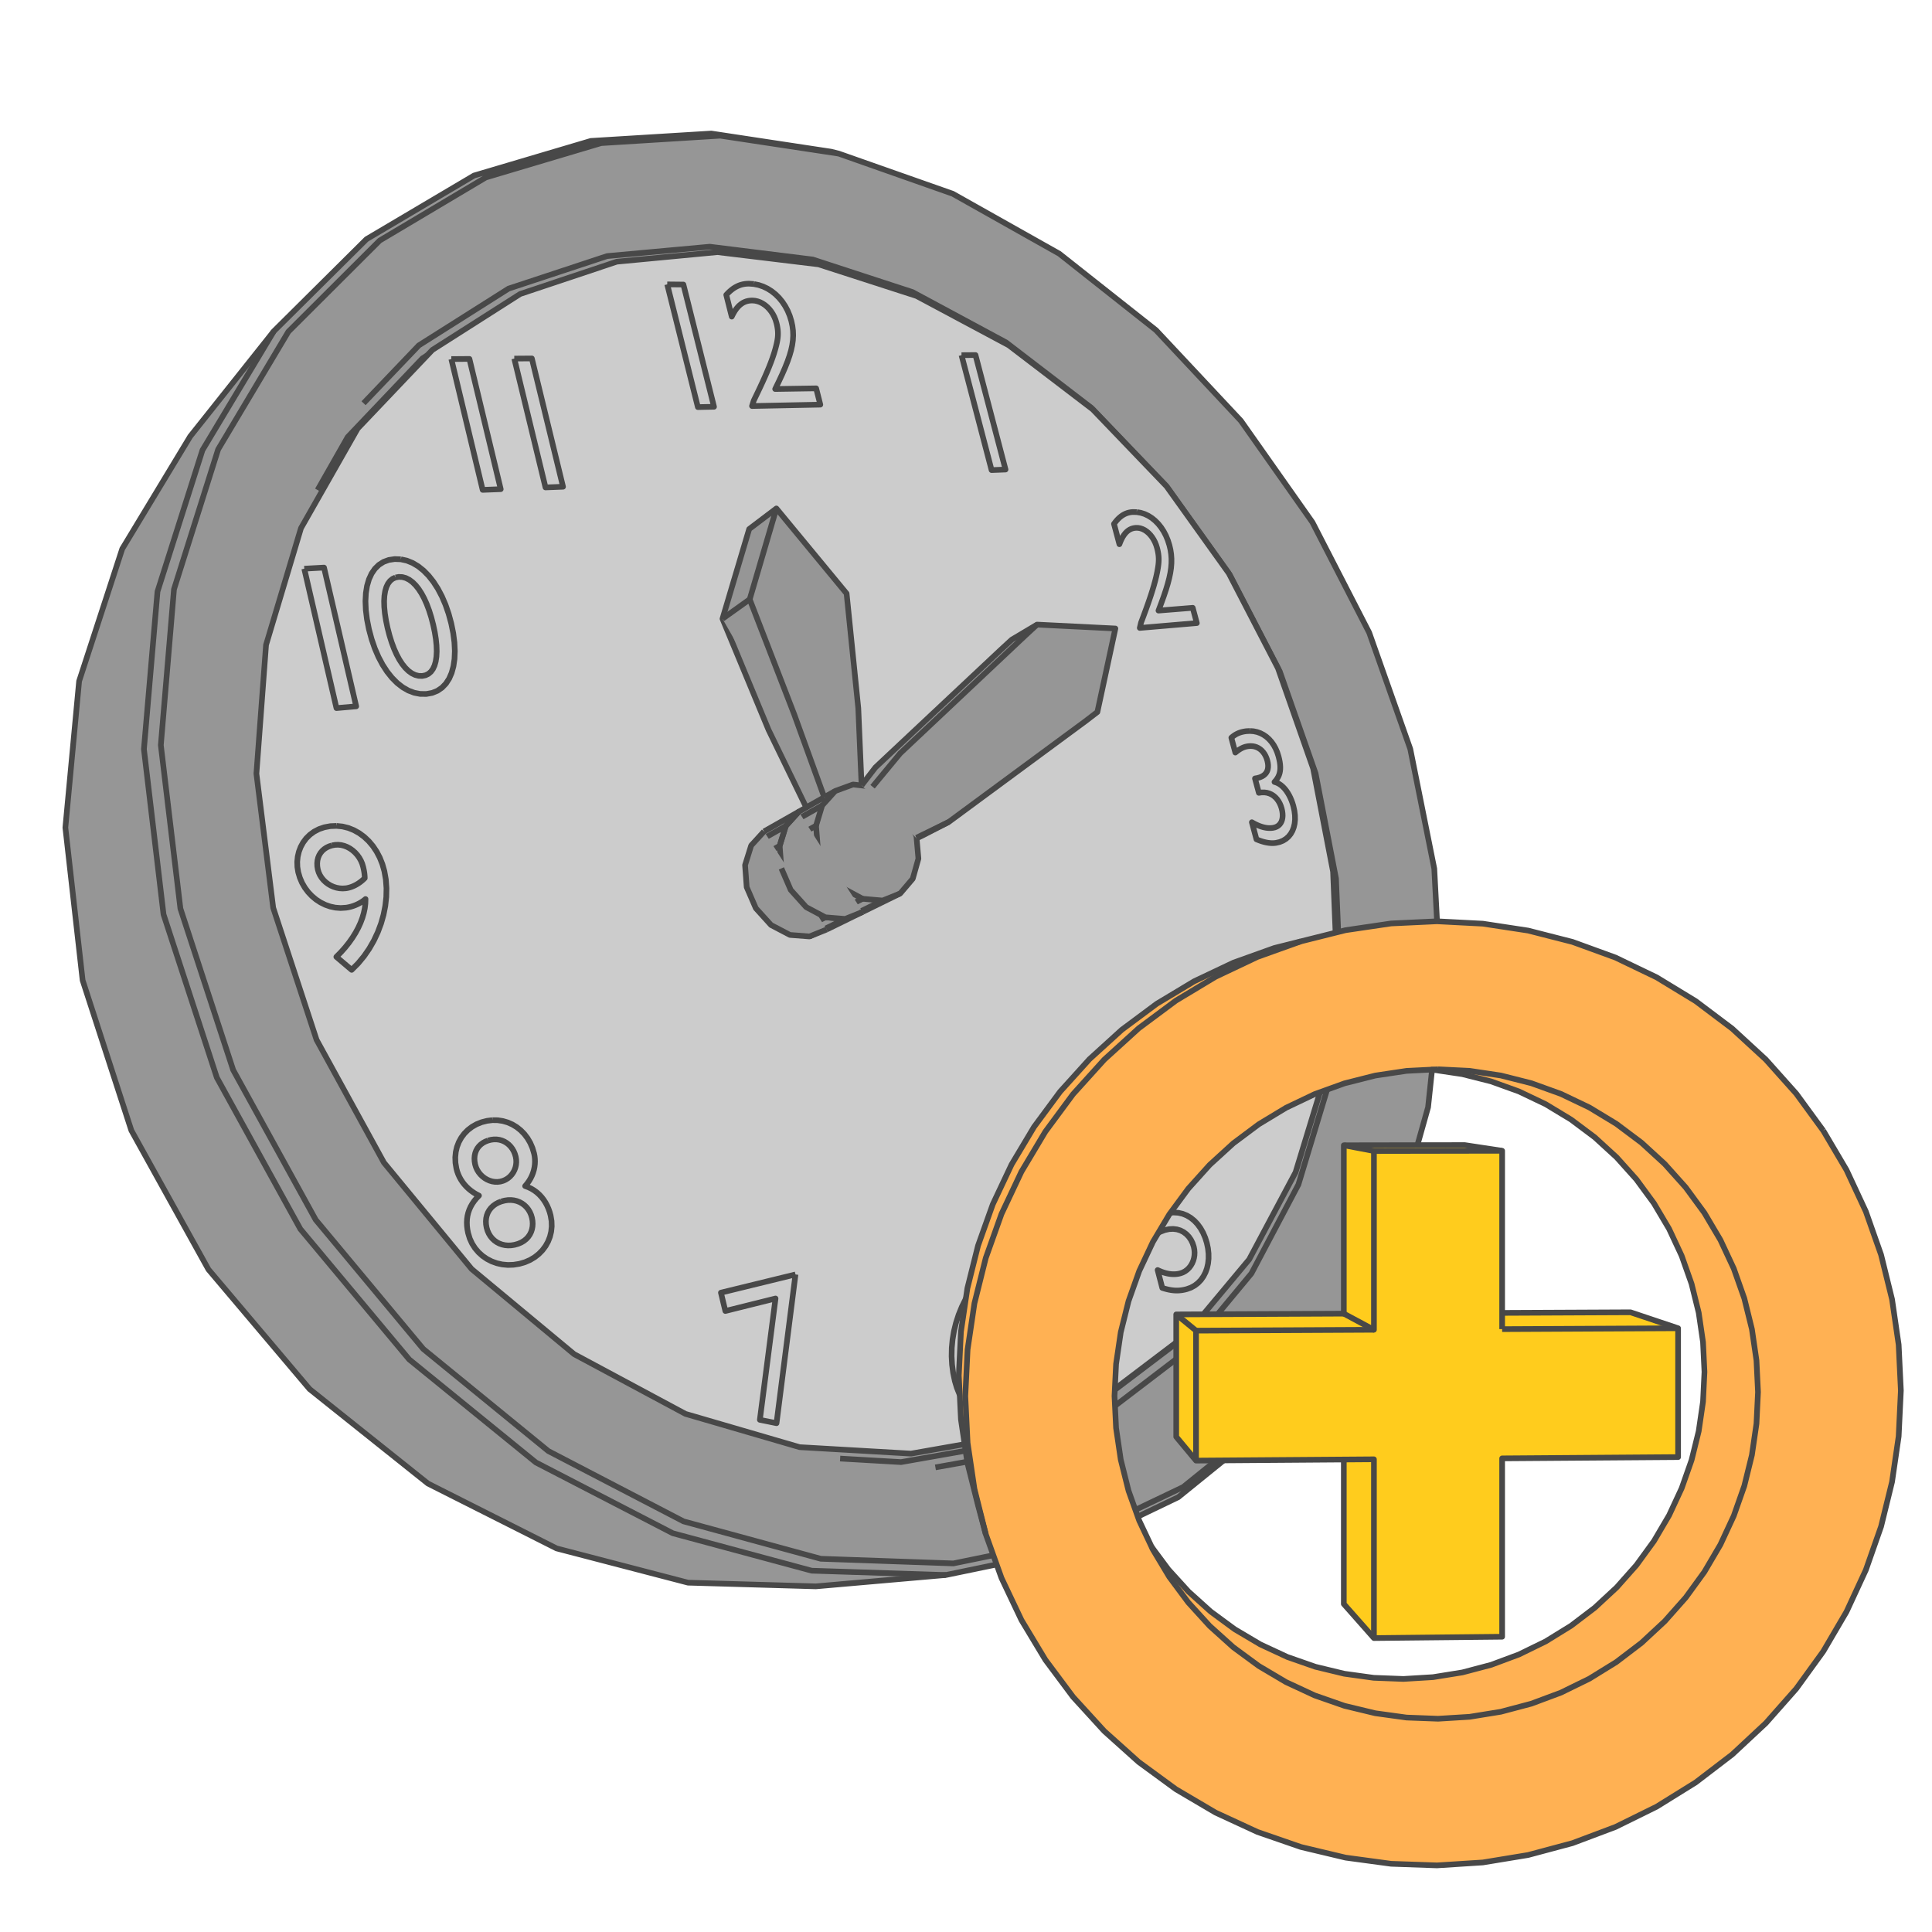 <?xml version="1.0" encoding="UTF-8" standalone="no"?>
<svg
   xmlns:dc="http://purl.org/dc/elements/1.1/"
   xmlns:cc="http://creativecommons.org/ns#"
   xmlns:rdf="http://www.w3.org/1999/02/22-rdf-syntax-ns#"
   xmlns:svg="http://www.w3.org/2000/svg"
   xmlns="http://www.w3.org/2000/svg"
   xmlns:sodipodi="http://sodipodi.sourceforge.net/DTD/sodipodi-0.dtd"
   xmlns:inkscape="http://www.inkscape.org/namespaces/inkscape"
   height="1024"
   version="1.1"
   width="1024"
   id="svg21"
   sodipodi:docname="NewAppointment.svg"
   inkscape:version="0.92.4 5da689c313, 2019-01-14">
  <defs
     id="defs25" />
  <sodipodi:namedview
     pagecolor="#ffffff"
     bordercolor="#666666"
     borderopacity="1"
     objecttolerance="10"
     gridtolerance="10"
     guidetolerance="10"
     inkscape:pageopacity="0"
     inkscape:pageshadow="2"
     inkscape:window-width="3840"
     inkscape:window-height="2081"
     id="namedview23"
     showgrid="false"
     inkscape:zoom="0.921875"
     inkscape:cx="451.25424"
     inkscape:cy="490.30508"
     inkscape:window-x="0"
     inkscape:window-y="0"
     inkscape:window-maximized="1"
     inkscape:current-layer="fills-27" />
  <g
     id="View Layer_LineSet"
     inkscape:label="View Layer_LineSet"
     style="display:inline">
    <g
       id="fills"
       inkscape:groupmode="layer"
       inkscape:label="fills"
       style="display:inline">
      <path
         d="m 504.98,102.699 -60.433,-21.277 -4.066,-1.022 -63.476,-9.619 -63.858,3.922 -61.907,18.352 -56.984,33.722 -49.129,48.788 -6.99,8.795 -15.849,19.94 -15.091,18.987 -6.365,8.007 -36.038,59.612 -22.864,70.145 -7.28,77.602 9.143,80.92 25.832,79.601 40.854,73.683 53.612,63.411 62.731,50.062 68.184,34.381 69.67,18.16 67.733,1.952 9.92,-0.867 23.491,-2.053 24.629,-2.153 10.849,-0.948 65.509,-13.544 57.65,-27.677 48.388,-39.199 38.132,-48.575 27.658,-55.433 1.465,-3.762 16.818,-59.756 6.645,-62.616 -3.36,-63.838 -12.726,-63.459 -21.769,-61.631 -30.086,-58.465 -37.943,-53.857 -44.967,-47.986 -51.265,-40.531 z"
         fill_rule="evenodd"
         id="path2"
         inkscape:connector-curvature="0"
         style="fill:#cccccc;fill-opacity:1;stroke:none" />
    </g>
    <g
       id="strokes"
       inkscape:groupmode="layer"
       inkscape:label="strokes">
      <path
         d="m 689.522,283.133 4.579,8.89 4.579,8.89 4.579,8.89 4.579,8.89 4.579,8.891 4.797,9.312 3.327,9.43 3.328,9.431 3.327,9.43 3.328,9.43 3.327,9.43 3.365,9.534 1.955,9.807 1.955,9.807 1.955,9.807 1.956,9.807 1.955,9.807 1.848,9.266 0.503,9.988 0.504,9.987 0.504,9.987 0.503,9.988 0.504,9.987 0.432,8.576 -1.092,9.94 -1.092,9.94 -1.093,9.941 -1.092,9.94 -1.093,9.94 -0.822,7.482 -2.765,9.61 -2.765,9.61 -2.765,9.61 -2.765,9.61 -2.765,9.61 -1.797,6.244 -4.543,8.909 -4.543,8.908 -4.543,8.908 -4.543,8.909 -4.544,8.908 -2.531,4.963 -6.274,7.788 -6.273,7.787 -6.274,7.787 -6.274,7.787 -6.273,7.788 -3.225,4.003 -7.876,6.162 -7.875,6.163 -7.876,6.162 -7.875,6.163 -7.876,6.162 -4.253,3.328 -9.102,4.141 -9.102,4.142 -9.102,4.141 -9.102,4.142 -9.102,4.141 -6.149,2.798 -9.837,1.8 -9.836,1.8 -9.837,1.8 -9.837,1.8 -9.836,1.8 -9.158,1.676 -9.985,-0.553 -10.068,-0.558 -9.984,-0.554 -9.985,-0.553 -9.985,-0.553 -9.984,-0.554 -2.94,-0.162 -9.598,-2.807 -9.598,-2.806 -9.598,-2.807 -9.598,-2.807 -9.598,-2.806 -9.598,-2.807 -7.257,-2.122 -8.8,-4.749 -8.801,-4.749 -8.8,-4.75 -8.8,-4.749 -8.8,-4.75 -8.8,-4.749 -8.801,-4.749 -2.008,-1.084 -7.673,-6.412 -7.674,-6.412 -7.674,-6.412 -7.674,-6.411 -7.674,-6.412 -7.674,-6.412 -7.674,-6.412 -5.012,-4.188 -6.344,-7.73 -6.343,-7.731 -6.344,-7.73 -6.343,-7.731 -6.344,-7.73 -6.343,-7.731 -6.344,-7.73 -6.072,-7.4 -4.803,-8.771 -4.802,-8.772 -4.803,-8.771 -4.803,-8.771 -4.802,-8.771 -4.803,-8.772 -4.802,-8.771 -4.803,-8.771 -0.443,-0.809 -3.128,-9.498 -3.128,-9.498 -3.128,-9.499 -3.127,-9.498 -3.128,-9.498 -3.128,-9.498 -3.128,-9.498 -3.233,-9.819 -1.258,-9.921 -1.258,-9.92 -1.257,-9.921 -1.258,-9.921 -1.258,-9.92 -1.257,-9.921 -1.258,-9.92 -0.994,-7.837 0.727,-9.974 0.726,-9.974 0.726,-9.973 0.726,-9.974 0.727,-9.973 0.726,-9.974 0.726,-9.974 0.297,-4.082 2.861,-9.582 2.86,-9.582 2.86,-9.583 2.86,-9.582 2.861,-9.582 2.86,-9.582 2.723,-9.123 4.962,-8.682 4.962,-8.682 4.962,-8.682 4.962,-8.682 2.512,-4.395 4.962,-8.682 4.939,-8.642 6.937,-7.203 6.936,-7.204 6.937,-7.203 6.936,-7.203 6.937,-7.203 6.936,-7.203 0.841,-0.873 8.496,-5.274 8.496,-5.274 8.497,-5.274 8.496,-5.275 8.496,-5.274 7.276,-4.516 9.535,-3.015 9.535,-3.015 9.535,-3.014 9.534,-3.015 9.535,-3.015 6.87,-2.172 9.972,-0.753 9.972,-0.754 9.971,-0.753 9.972,-0.754 9.971,-0.753 6.855,-0.518 9.901,1.398 9.902,1.398 9.902,1.398 9.902,1.399 9.901,1.398 7.264,1.025 9.455,3.255 9.456,3.254 9.456,3.255 9.455,3.254 9.456,3.254 7.656,2.635 8.738,4.863 8.739,4.862 8.738,4.862 8.738,4.863 8.739,4.862 7.873,4.381 7.864,6.177 7.864,6.178 7.863,6.177 7.864,6.177 7.864,6.178 7.665,6.02 6.851,7.284 6.852,7.283 6.852,7.284 6.852,7.284 6.852,7.283 7.06,7.504 5.768,8.169 5.768,8.169 5.768,8.169 5.768,8.168 5.768,8.169 6.076,8.605"
         id="path5"
         inkscape:connector-curvature="0"
         style="fill:none;stroke:#484848;stroke-width:3;stroke-linecap:butt;stroke-linejoin:round;stroke-opacity:1" />
      <path
         d="m 155.061,467.479 -1.261,-9.92 -1.262,-9.92 -1.261,-9.92 -1.262,-9.921 -1.261,-9.92 -1.262,-9.92 -1.261,-9.92 -0.91,-7.154 0.719,-9.974 0.72,-9.974 0.719,-9.974 0.72,-9.974 0.72,-9.974 0.719,-9.974 0.72,-9.974 0.248,-3.44 2.851,-9.585 2.851,-9.585 2.851,-9.585 2.851,-9.584 2.852,-9.585 2.851,-9.585 2.544,-8.555 4.952,-8.688 4.952,-8.688 4.951,-8.688 4.952,-8.688 4.952,-8.688 4.709,-8.263 2.455,-4.308 6.927,-7.212 6.926,-7.213 6.927,-7.213 6.927,-7.212 6.926,-7.213 6.927,-7.212 0.487,-0.508 8.489,-5.286 8.488,-5.286 8.489,-5.286 8.488,-5.286 8.489,-5.286 6.861,-4.273 9.53,-3.027 9.531,-3.028 9.531,-3.027 9.531,-3.028 9.53,-3.027 6.424,-2.041 9.971,-0.765 9.97,-0.766 9.971,-0.765 9.971,-0.766 9.97,-0.765 6.402,-0.492 9.903,1.389 9.903,1.388 9.903,1.388 9.904,1.389 9.903,1.388 6.823,0.957 9.458,3.246 9.459,3.247 9.458,3.247 9.458,3.247 9.458,3.247 7.246,2.487 8.741,4.857 8.741,4.857 8.741,4.857 8.742,4.857 8.741,4.857 7.501,4.168 7.867,6.174 7.866,6.174 7.867,6.174 7.867,6.173 7.866,6.174 7.336,5.758 6.854,7.281 6.855,7.282 6.854,7.281 6.854,7.282 6.854,7.281 6.778,7.201 5.77,8.167 5.769,8.168 5.77,8.168 5.769,8.168 5.77,8.167 5.842,8.271 4.58,8.89 4.579,8.889 4.58,8.89 4.579,8.89 4.58,8.89 4.612,8.953 3.327,9.431 3.327,9.43 3.327,9.43 3.327,9.431 3.327,9.43 3.23,9.155 1.954,9.807 1.953,9.808 1.954,9.807 1.954,9.807 1.953,9.807 1.768,8.874 0.5,9.987 0.501,9.988 0.5,9.987 0.501,9.988 0.5,9.987 0.41,8.174 -1.097,9.939 -1.098,9.94 -1.097,9.94 -1.097,9.939 -1.097,9.94 -0.781,7.078 -2.772,9.608 -2.771,9.608 -2.771,9.609 -2.772,9.608 -2.771,9.608 -1.687,5.848 -4.551,8.904 -4.551,8.905 -4.551,8.904 -4.551,8.905 -4.55,8.904 -2.346,4.59 -6.283,7.781 -6.282,7.78 -6.282,7.781 -6.282,7.78 -6.282,7.781 -2.962,3.668 -7.884,6.153 -7.883,6.152 -7.883,6.153 -7.884,6.152 -7.883,6.153 -3.913,3.054 -9.108,4.128 -9.108,4.129 -9.108,4.129 -9.108,4.129 -9.108,4.128 -5.739,2.602 -9.84,1.786 -9.839,1.787 -9.839,1.786 -9.839,1.786 -9.839,1.786 -8.688,1.577 -4.979,-0.282 -9.984,-0.567 -9.984,-0.566 -9.984,-0.567 -9.984,-0.566 -9.984,-0.566 -7.51,-0.427 -9.595,-2.817 -9.594,-2.817 -9.595,-2.818 -9.595,-2.817 -9.595,-2.817 -9.595,-2.818 -6.713,-1.971 -8.795,-4.757 -8.796,-4.758 -8.796,-4.757 -8.796,-4.757 -8.796,-4.758 -8.796,-4.757 -8.796,-4.757 -1.464,-0.792 -7.669,-6.417 -7.67,-6.417 -7.67,-6.417 -7.669,-6.417 -7.67,-6.416 -7.67,-6.417 -7.67,-6.417 -4.498,-3.764 -0.166,-0.202 -6.34,-7.733 -6.341,-7.733 -6.34,-7.733 -6.34,-7.733 -6.341,-7.733 -6.34,-7.733 -6.341,-7.733 -5.457,-6.656 -4.801,-8.772 -4.801,-8.772 -4.802,-8.771 -4.801,-8.772 -4.802,-8.772 -4.801,-8.772 -4.801,-8.772 -4.898,-8.948 -3.129,-9.498 -3.129,-9.498 -3.129,-9.498 -3.129,-9.497 -3.129,-9.498 -3.129,-9.498 -3.129,-9.498 -2.932,-8.9 -0.079,-0.238"
         id="path7"
         inkscape:connector-curvature="0"
         style="fill:none;stroke:#484848;stroke-width:3;stroke-linecap:butt;stroke-linejoin:round;stroke-opacity:1" />
      <path
         d="m 155.14,467.717 -1.262,-9.92 -1.261,-9.921 -1.262,-9.92 -1.262,-9.92 -1.261,-9.92 -1.262,-9.92 -1.262,-9.92 -0.826,-6.501 0.719,-9.974 0.719,-9.975 0.719,-9.974 0.719,-9.974 0.719,-9.974 0.719,-9.974 0.719,-9.974 0.226,-3.125 2.85,-9.585 2.849,-9.586 2.85,-9.585 2.85,-9.585 2.85,-9.586 2.85,-9.585 0.477,-1.606 1.986,-6.681 4.95,-8.689 4.949,-8.69 4.949,-8.689 4.949,-8.689 2.595,-4.556 4.949,-8.689 4.444,-7.803 6.923,-7.216 6.924,-7.216 6.923,-7.216 6.923,-7.216 6.923,-7.216 7.258,-7.565 8.485,-5.292 8.486,-5.292 8.485,-5.291 8.485,-5.292 8.485,-5.292 6.686,-4.17 9.528,-3.035 9.528,-3.036 9.528,-3.035 9.529,-3.036 9.528,-3.035 6.236,-1.987 9.97,-0.774 9.97,-0.775 9.97,-0.774 9.97,-0.775 9.97,-0.774 6.208,-0.482 9.904,1.379 9.905,1.38 9.904,1.379 9.904,1.38 9.905,1.379 6.629,0.923 9.461,3.239 9.461,3.239 9.461,3.24 9.461,3.239 9.46,3.239 7.058,2.416 8.745,4.851 8.744,4.851 8.745,4.851 8.745,4.85 8.744,4.851 7.326,4.064 7.87,6.169 7.87,6.17 7.87,6.169 7.87,6.169 7.871,6.17 7.176,5.626 6.858,7.278 6.857,7.279 6.857,7.279 6.857,7.278 6.857,7.279 6.639,7.047 5.772,8.166 5.771,8.166 5.772,8.166 5.772,8.167 5.771,8.166 5.725,8.1 4.58,8.889 4.581,8.889 4.58,8.89 4.58,8.889 4.58,8.89 4.519,8.769 3.326,9.43 3.327,9.431 3.326,9.43 3.326,9.431 3.327,9.431 3.161,8.961 1.951,9.808 1.951,9.808 1.951,9.808 1.952,9.808 1.951,9.807 1.726,8.675 0.496,9.988 0.497,9.988 0.496,9.987 0.497,9.988 0.496,9.988 0.397,7.974 -1.103,9.939 -1.103,9.939 -1.102,9.939 -1.103,9.939 -1.103,9.939 -0.763,6.883 -2.778,9.606 -2.778,9.607 -2.778,9.606 -2.778,9.606 -2.778,9.607 -1.637,5.663 -4.558,8.901 -4.558,8.901 -4.558,8.9 -4.558,8.901 -4.558,8.901 -2.265,4.422 -6.288,7.776 -6.289,7.775 -6.288,7.775 -6.289,7.776 -6.288,7.775 -2.85,3.524 -7.888,6.146 -7.888,6.147 -7.889,6.146 -7.888,6.146 -7.888,6.146 -3.772,2.939 -9.11,4.123 -9.111,4.122 -9.111,4.123 -9.11,4.123 -9.111,4.122 -5.569,2.52 -9.84,1.782 -9.84,1.781 -9.84,1.782 -9.84,1.781 -9.84,1.781 -8.489,1.537 -9.983,-0.57 -9.226,-0.526 -9.983,-0.57 -9.984,-0.569 -9.984,-0.57 -9.984,-0.569 -3.036,-0.174 -7.548,-2.217 -9.594,-2.819 -9.595,-2.819 -9.594,-2.819 -9.595,-2.819 -9.594,-2.819 -8.509,-2.5 -8.796,-4.758 -8.796,-4.758 -8.795,-4.758 -8.796,-4.758 -8.795,-4.758 -8.796,-4.758 -8.796,-4.758 -1.203,-0.651 -7.67,-6.417 -7.669,-6.417 -7.67,-6.416 -7.67,-6.417 -7.669,-6.417 -7.67,-6.417 -7.67,-6.417 -4.013,-3.358"
         id="path9"
         inkscape:connector-curvature="0"
         style="fill:none;stroke:#484848;stroke-width:3;stroke-linecap:butt;stroke-linejoin:round;stroke-opacity:1" />
      <path
         d="m 444.547,81.422 -9.887,-1.497 -9.887,-1.496 -9.888,-1.497 -9.887,-1.496 -9.888,-1.497 -9.887,-1.496 -3.471,-0.526 -9.981,0.62 -9.981,0.621 -9.981,0.62 -9.98,0.62 -9.981,0.62 -9.981,0.62 -3.242,0.202 -9.584,2.855 -9.584,2.855 -9.584,2.855 -9.583,2.855 -9.584,2.855 -9.584,2.855 -3.644,1.085 -8.596,5.11 -8.596,5.11 -8.596,5.11 -8.595,5.11 -8.596,5.11 -8.596,5.11 -4.655,2.768 -7.078,7.063 -7.079,7.064 -7.079,7.063 -7.078,7.064 -7.079,7.063 -7.079,7.064 -5.952,5.94 -5.123,8.588 -5.123,8.588 -5.122,8.589 -5.123,8.588 -5.123,8.588 -5.122,8.588 -5.123,8.589 -1.365,2.289 -3.01,9.537 -3.009,9.536 -3.01,9.537 -3.009,9.536 -3.009,9.537 -3.01,9.536 -3.009,9.536 -2.326,7.373 -0.841,9.965 -0.84,9.964 -0.841,9.965 -0.84,9.965 -0.841,9.964 -0.84,9.965 -0.84,9.964 -0.841,9.965 -0.243,2.89 1.189,9.929 1.189,9.929 1.189,9.929 1.19,9.929 1.189,9.929 1.189,9.929 1.189,9.929 1.19,9.929 0.859,7.178 3.108,9.505 3.108,9.505 3.108,9.505 3.108,9.505 3.108,9.504 3.108,9.505 3.107,9.505 3.108,9.505 3.11,9.51 4.825,8.759 4.825,8.759 4.825,8.759 4.825,8.759 4.825,8.759 4.824,8.759 4.825,8.759 4.825,8.759 5.144,9.338 6.398,7.685 6.399,7.684 6.399,7.685 6.398,7.685 6.399,7.685 6.399,7.685 6.398,7.685 6.399,7.685 5.82,6.989 7.747,6.324 7.746,6.324 7.747,6.323 7.747,6.324 7.747,6.323 7.746,6.324 7.747,6.323 7.747,6.324 4.338,3.541 8.872,4.613 8.872,4.614 8.872,4.613 8.873,4.614 8.872,4.613 8.872,4.614 8.872,4.613 9.54,4.961 9.648,2.628 9.649,2.629 9.648,2.629 9.648,2.628 9.649,2.629 9.648,2.629 9.648,2.629 5.21,1.419 9.994,0.35 9.994,0.351 9.993,0.35 9.994,0.35 9.994,0.351 9.994,0.35 10.289,0.361 9.798,-2.001 9.797,-2.001 9.798,-2 9.798,-2.001 9.798,-2 9.798,-2.001 5.983,-1.222 9.023,-4.31 9.023,-4.311 9.023,-4.311 9.024,-4.31 9.023,-4.311 9.023,-4.311 2.885,-1.378 7.778,-6.285 7.778,-6.285 7.778,-6.285 7.778,-6.285 7.778,-6.285 7.778,-6.284 1.214,-0.981 6.179,-7.862 6.18,-7.862 6.18,-7.862 6.18,-7.862 6.179,-7.862 6.18,-7.862 0.667,-0.848 4.466,-8.948 4.466,-8.947 4.466,-8.947 4.466,-8.948 4.466,-8.947 4.466,-8.947 0.587,-1.177 2.709,-9.626 2.709,-9.626 2.709,-9.626 2.71,-9.626 2.709,-9.626 2.709,-9.626 0.563,-2 1.055,-9.945 1.055,-9.944 1.056,-9.944 1.055,-9.944 1.055,-9.944 1.056,-9.944 0.313,-2.951 -0.526,-9.987 -0.525,-9.986 -0.526,-9.986 -0.525,-9.986 -0.526,-9.986 -0.525,-9.987 -0.207,-3.92 -1.966,-9.805 -1.966,-9.805 -1.967,-9.805 -1.966,-9.804 -1.966,-9.805 -1.967,-9.805 -0.928,-4.63 -3.331,-9.429 -3.33,-9.429 -3.331,-9.429 -3.33,-9.429 -3.331,-9.429 -3.33,-9.429 -1.786,-5.057 -4.576,-8.892 -4.576,-8.891 -4.575,-8.892 -4.576,-8.892 -4.576,-8.892 -4.575,-8.891 -2.632,-5.115 -5.76,-8.175 -5.759,-8.175 -5.759,-8.175 -5.76,-8.175 -5.759,-8.175 -5.759,-8.175 -3.387,-4.807 -6.838,-7.297 -6.838,-7.297 -6.837,-7.297 -6.838,-7.297 -6.838,-7.297 -6.838,-7.296 -3.94,-4.205 -7.844,-6.202 -7.845,-6.202 -7.844,-6.202 -7.845,-6.202 -7.844,-6.202 -7.844,-6.202 -4.199,-3.319 -8.715,-4.904 -8.715,-4.904 -8.715,-4.904 -8.714,-4.904 -8.716,-4.904 -8.714,-4.903 -4.178,-2.351 -9.432,-3.321 -9.433,-3.321 -9.432,-3.321 -9.433,-3.321 -9.432,-3.321 -9.433,-3.321 -3.838,-1.351 -4.066,-1.022 -9.887,-1.498 -9.887,-1.499 -9.887,-1.498 -9.887,-1.498 -9.887,-1.499 -9.888,-1.498 -4.153,-0.629 -9.981,0.613 -9.981,0.613 -9.982,0.613 -9.981,0.613 -9.981,0.613 -9.981,0.613 -3.971,0.244 -9.588,2.842 -9.587,2.842 -9.588,2.842 -9.588,2.843 -9.587,2.842 -9.588,2.842 -4.381,1.299 -8.606,5.093 -8.606,5.093 -8.606,5.092 -8.606,5.093 -8.606,5.093 -8.606,5.093 -5.348,3.165 -7.095,7.046 -7.096,7.047 -7.096,7.046 -7.095,7.047 -7.096,7.046 -7.096,7.046 -6.555,6.51 -6.222,7.828 -0.768,0.967 -6.222,7.828 -6.223,7.829 -3.404,4.283 -6.222,7.828 -6.223,7.828 -2.646,3.331 -6.223,7.828 -0.142,0.179 -5.174,8.558 -5.173,8.558 -5.174,8.558 -5.173,8.557 -5.174,8.558 -5.173,8.558 -4.997,8.265 -3.099,9.508 -3.099,9.508 -3.099,9.507 -3.099,9.508 -3.099,9.508 -3.099,9.508 -3.099,9.507 -1.171,3.591 -0.934,9.956 -0.934,9.957 -0.934,9.956 -0.934,9.956 -0.934,9.957 -0.934,9.956 -0.934,9.956 -0.742,7.908 1.123,9.937 1.122,9.937 1.123,9.937 1.123,9.936 1.123,9.937 1.123,9.937 1.123,9.937 1.122,9.936 0.161,1.426 3.087,9.512 3.087,9.512 3.086,9.511 3.087,9.512 3.087,9.512 3.086,9.511 3.087,9.512 3.086,9.512 1.139,3.507 4.849,8.746 4.849,8.746 4.849,8.745 4.849,8.746 4.849,8.746 4.849,8.745 4.849,8.746 4.849,8.746 2.062,3.717 6.456,7.636 6.457,7.637 6.456,7.636 6.456,7.637 6.457,7.636 6.456,7.636 6.457,7.637 6.456,7.636 1.961,2.32 7.817,6.238 7.816,6.237 7.816,6.238 7.816,6.238 7.816,6.237 7.816,6.238 7.816,6.238 8.018,6.398 8.929,4.503 8.929,4.502 8.929,4.502 8.929,4.503 8.929,4.502 8.93,4.503 8.929,4.502 5.68,2.864 9.677,2.523 9.677,2.522 9.676,2.522 9.677,2.522 9.677,2.523 9.677,2.522 9.676,2.522 1.933,0.504 9.996,0.288 9.995,0.288 9.996,0.288 9.996,0.288 9.996,0.288 9.996,0.288 7.758,0.224 9.92,-0.867 9.962,-0.871 9.962,-0.871 3.567,-0.311 9.962,-0.871 9.962,-0.871 4.705,-0.411 9.962,-0.871 0.887,-0.077 9.792,-2.025 9.793,-2.025 9.793,-2.024 9.793,-2.025 9.793,-2.025 9.793,-2.024 6.752,-1.396 9.015,-4.328 9.015,-4.328 9.015,-4.328 9.015,-4.328 9.015,-4.328 9.015,-4.328 3.56,-1.709 7.77,-6.295 7.77,-6.294 7.771,-6.295 7.77,-6.295 7.77,-6.294 7.77,-6.295 1.767,-1.431 6.175,-7.866 6.175,-7.866 6.174,-7.866 6.175,-7.866 6.175,-7.866 6.175,-7.866 1.083,-1.379 4.464,-8.948 4.465,-8.948 4.465,-8.948 4.464,-8.948 4.465,-8.948 4.465,-8.948 0.87,-1.745 1.465,-3.762"
         id="path11"
         inkscape:connector-curvature="0"
         style="fill:#969696;stroke:#484848;stroke-width:3;stroke-linecap:butt;stroke-linejoin:round;stroke-opacity:1;fill-opacity:1" />
      <path
         d="m 192.695,213.719 6.909,-7.23 6.908,-7.229 6.909,-7.23 6.909,-7.23 1.661,-1.739 8.451,-5.345 8.452,-5.346 8.451,-5.345 8.452,-5.345 8.451,-5.346 5.304,-3.355 9.496,-3.136 9.496,-3.135 9.495,-3.136 9.496,-3.136 9.496,-3.136 4.755,-1.57 9.958,-0.908 9.959,-0.909 9.959,-0.908 9.958,-0.909 9.959,-0.908 4.618,-0.422 9.924,1.234 9.924,1.233 9.923,1.233 9.924,1.234 9.924,1.233 4.94,0.614 9.507,3.102 9.507,3.102 9.507,3.102 9.506,3.102 9.507,3.102 5.329,1.738 8.807,4.737 8.807,4.737 8.807,4.737 8.806,4.737 8.807,4.736 5.624,3.025 7.936,6.084 7.936,6.085 7.936,6.084 7.936,6.084 7.936,6.085 5.573,4.272 6.915,7.224 6.915,7.223 6.915,7.224 6.915,7.224 6.915,7.223 5.191,5.423 5.812,8.137 5.813,8.138 5.812,8.137 5.812,8.138 5.813,8.137 4.477,6.268 4.595,8.881 4.596,8.882 4.596,8.881 4.596,8.881 4.596,8.882 3.511,6.784 3.313,9.436 3.313,9.435 3.312,9.435 3.313,9.436 3.313,9.435 2.418,6.888 1.906,9.817 1.905,9.816 1.906,9.817 1.906,9.817 1.905,9.817 1.277,6.575 0.42,9.991 0.421,9.991 0.42,9.991 0.421,9.991 0.421,9.991 0.249,5.916 -1.204,9.928 -1.204,9.927 -1.204,9.927 -1.204,9.927 -1.204,9.928 -0.6,4.944 -2.894,9.572 -2.894,9.572 -2.894,9.572 -2.894,9.572 -2.894,9.573 -1.183,3.913 -4.672,8.841 -4.673,8.841 -4.673,8.841 -4.673,8.841 -4.672,8.842 -1.549,2.931 -6.384,7.697 -6.384,7.697 -6.384,7.698 -6.383,7.697 -6.384,7.697 -1.922,2.318 -7.949,6.067 -7.95,6.067 -7.949,6.067 -7.949,6.067 -7.949,6.067 -2.656,2.027 -9.137,4.065 -9.136,4.065 -9.137,4.064 -9.137,4.065 -9.137,4.064 -4.242,1.887 -9.844,1.761 -9.843,1.76 -9.844,1.761 -9.844,1.76 -1.939,0.347"
         id="path13"
         inkscape:connector-curvature="0"
         style="fill:none;stroke:#484848;stroke-width:3;stroke-linecap:butt;stroke-linejoin:round;stroke-opacity:1" />
      <path
         d="m 168.317,259.713 4.944,-8.692 4.945,-8.693 4.944,-8.692 1.139,-2.004 6.89,-7.248 6.889,-7.249 6.889,-7.248 6.889,-7.248 6.889,-7.249 5.17,-5.439 8.434,-5.373 8.434,-5.373 8.434,-5.373 8.434,-5.372 8.434,-5.373 4.384,-2.793 9.484,-3.169 9.485,-3.169 9.484,-3.17 9.485,-3.169 9.484,-3.17 3.763,-1.257 9.956,-0.944 9.955,-0.944 9.955,-0.944 9.956,-0.944 9.955,-0.945 3.6,-0.341 9.928,1.2 9.927,1.2 9.928,1.2 9.928,1.2 9.927,1.2 3.933,0.476 9.516,3.073 9.516,3.074 9.516,3.074 9.516,3.073 9.516,3.074 4.367,1.411 8.818,4.715 8.819,4.715 8.819,4.715 8.818,4.715 8.819,4.715 4.735,2.532 7.948,6.068 7.948,6.069 7.948,6.069 7.948,6.069 7.948,6.068 4.777,3.648 6.925,7.214 6.925,7.214 6.926,7.214 6.925,7.214 6.925,7.214 4.501,4.688 5.819,8.132 5.819,8.133 5.82,8.132 5.819,8.133 5.819,8.132 3.9,5.45 4.598,8.88 4.599,8.88 4.599,8.88 4.598,8.88 4.599,8.88 3.055,5.9 3.311,9.436 3.31,9.436 3.31,9.436 3.311,9.436 3.31,9.437 2.089,5.955 1.898,9.818 1.898,9.819 1.897,9.818 1.898,9.818 1.898,9.819 1.084,5.611 0.407,9.992 0.407,9.992 0.407,9.992 0.406,9.991 0.407,9.992 0.201,4.941 -1.223,9.925 -1.223,9.925 -1.224,9.924 -1.223,9.925 -1.224,9.925 -0.49,3.981 -2.918,9.565 -2.917,9.565 -2.918,9.565 -2.918,9.565 -2.917,9.564 -0.912,2.988 -4.698,8.827 -4.699,8.828 -4.699,8.827 -4.699,8.827 -4.698,8.828 -1.107,2.079 -6.409,7.676 -6.409,7.677 -6.408,7.676 -6.409,7.677 -6.409,7.676 -1.312,1.572 -7.97,6.04 -7.969,6.041 -7.97,6.04 -7.969,6.04 -7.97,6.041 -1.884,1.427 -9.149,4.036 -9.15,4.035 -9.149,4.036 -9.15,4.035 -9.15,4.035 -3.319,1.464 -9.849,1.733 -9.849,1.733 -9.849,1.733 -9.848,1.733 -9.849,1.733 -5.815,1.024 -9.983,-0.578 -9.984,-0.577 -9.983,-0.577 -2.356,-0.136"
         id="path15"
         inkscape:connector-curvature="0"
         style="fill:none;stroke:#484848;stroke-width:3;stroke-linecap:butt;stroke-linejoin:round;stroke-opacity:1" />
      <path
         d="m 145.127,175.565 -5.144,8.575 -5.144,8.576 -5.145,8.575 -5.144,8.575 -5.144,8.576 -5.145,8.575 -5.144,8.575 -1.813,3.022 -3.031,9.53 -3.031,9.529 -3.031,9.53 -3.032,9.529 -3.031,9.53 -3.031,9.529 -3.031,9.53 -2.614,8.218 -0.858,9.963 -0.858,9.963 -0.859,9.963 -0.858,9.963 -0.858,9.963 -0.858,9.964 -0.858,9.963 -0.858,9.963 -0.329,3.815 1.178,9.931 1.179,9.93 1.178,9.93 1.178,9.931 1.178,9.93 1.179,9.93 1.178,9.931 1.178,9.93 0.966,8.137 3.104,9.506 3.105,9.506 3.104,9.506 3.105,9.506 3.104,9.505 3.105,9.506 3.105,9.506 3.104,9.506 3.105,9.506 0.308,0.944 4.829,8.757 4.828,8.757 4.829,8.757 4.828,8.757 4.829,8.757 4.829,8.757 4.828,8.757 4.829,8.757 4.828,8.757 0.798,1.447 6.408,7.678 6.408,7.677 6.407,7.677 6.408,7.678 6.408,7.677 6.407,7.677 6.408,7.678 6.408,7.677 6.455,7.734 7.758,6.31 7.758,6.309 7.759,6.309 7.758,6.31 7.758,6.309 7.759,6.309 7.758,6.31 7.758,6.309 5.08,4.131 8.883,4.592 8.883,4.592 8.883,4.593 8.884,4.592 8.883,4.592 8.883,4.593 8.883,4.592 8.883,4.592 1.475,0.763 9.656,2.603 9.655,2.602 9.655,2.603 9.656,2.603 9.655,2.602 9.655,2.603 9.656,2.603 6.049,1.63 9.995,0.323 9.994,0.323 9.995,0.323 9.995,0.323 9.995,0.323 9.994,0.323 9.995,0.323 1.121,0.036"
         id="path17"
         inkscape:connector-curvature="0"
         style="fill:none;stroke:#484848;stroke-width:3;stroke-linecap:butt;stroke-linejoin:round;stroke-opacity:1" />
    </g>
  </g>
  <g
     inkscape:groupmode="layer"
     id="layer1"
     inkscape:label="Layer 1">
    <g
       inkscape:label="View Layer_LineSet"
       id="View Layer_LineSet-3"
       transform="translate(5.285,-4.5)">
      <g
         inkscape:label="fills"
         inkscape:groupmode="layer"
         id="fills-6">
        <path
           id="path918"
           fill_rule="evenodd"
           d="m 646.007,308.351 -32.996,-46.112 -39.127,-40.758 -44.517,-33.991 -48.828,-26.107 -51.947,-16.779 -53.571,-6.476 -53.377,5.062 -51.185,17.104 -46.554,29.657 -39.616,41.681 -30.039,52.813 -18.52,61.863 -5.103,68.241 8.887,71.082 23.007,70.013 35.692,65.063 46.495,56.415 54.288,45.096 59.052,31.674 60.498,17.63 59.037,3.414 55.059,-9.689 49.067,-21.641 41.732,-31.629 33.356,-39.954 24.6,-46.216 15.5,-50.812 6.607,-53.605 -2.235,-54.9 -10.573,-54.703 -18.641,-53.136 z"
           inkscape:connector-curvature="0"
           style="fill:#cccccc;fill-opacity:1;stroke:none" />
      </g>
      <g
         inkscape:label="strokes"
         inkscape:groupmode="layer"
         id="strokes-7">
        <path
           id="path921"
           d="m 646.007,308.351 -5.819,-8.132 -5.82,-8.133 -5.819,-8.132 -5.819,-8.133 -5.819,-8.132 -3.9,-5.45 -6.925,-7.214 -6.926,-7.214 -6.925,-7.214 -6.925,-7.214 -6.925,-7.214 -4.501,-4.688 -7.948,-6.069 -7.948,-6.069 -7.948,-6.069 -7.948,-6.068 -7.948,-6.069 -4.777,-3.647 -8.818,-4.715 -8.819,-4.715 -8.819,-4.715 -8.818,-4.715 -8.819,-4.715 -4.735,-2.532 -9.516,-3.074 -9.516,-3.074 -9.516,-3.073 -9.516,-3.074 -9.516,-3.074 -4.367,-1.41 -9.928,-1.2 -9.927,-1.2 -9.928,-1.2 -9.928,-1.2 -9.928,-1.2 -3.932,-0.476 -9.956,0.944 -9.955,0.944 -9.955,0.944 -9.956,0.944 -9.955,0.945 -3.6,0.341 -9.484,3.169 -9.485,3.17 -9.484,3.169 -9.484,3.169 -9.485,3.17 -3.763,1.257 -8.434,5.373 -8.434,5.373 -8.434,5.373 -8.434,5.373 -8.434,5.372 -4.384,2.793 -6.889,7.248 -6.889,7.249 -6.889,7.248 -6.89,7.248 -6.889,7.249 -5.17,5.439 -4.944,8.692 -4.944,8.693 -4.944,8.692 -4.944,8.692 -4.944,8.693 -4.944,8.692 -0.375,0.659 -2.868,9.58 -2.868,9.58 -2.868,9.58 -2.868,9.58 -2.868,9.58 -2.867,9.58 -1.313,4.383 -0.745,9.972 -0.746,9.973 -0.746,9.972 -0.745,9.972 -0.746,9.972 -0.746,9.972 -0.629,8.408 1.241,9.922 1.24,9.923 1.241,9.923 1.24,9.923 1.241,9.923 1.24,9.922 1.241,9.923 0.203,1.623 3.122,9.501 3.122,9.5 3.122,9.5 3.121,9.5 3.122,9.5 3.122,9.5 3.122,9.501 1.154,3.511 4.81,8.767 4.809,8.768 4.81,8.767 4.81,8.768 4.809,8.767 4.81,8.768 4.809,8.767 2.025,3.691 6.36,7.717 6.36,7.716 6.36,7.717 6.36,7.717 6.36,7.717 6.36,7.717 6.36,7.717 1.975,2.397 7.692,6.389 7.692,6.39 7.692,6.39 7.693,6.39 7.692,6.39 7.692,6.389 8.135,6.758 8.813,4.727 8.812,4.726 8.812,4.727 8.813,4.727 8.812,4.726 8.813,4.727 6.177,3.314 9.601,2.797 9.6,2.798 9.601,2.798 9.601,2.798 9.6,2.798 9.601,2.798 2.894,0.843 9.984,0.578 9.983,0.577 9.983,0.577 9.984,0.577 9.983,0.577 9.12,0.528 9.849,-1.733 9.849,-1.733 9.848,-1.733 9.849,-1.733 9.849,-1.733 5.815,-1.024 9.149,-4.035 9.15,-4.035 9.149,-4.036 9.15,-4.035 9.15,-4.035 3.319,-1.465 7.97,-6.04 7.97,-6.04 7.969,-6.041 7.97,-6.04 7.969,-6.04 1.884,-1.428 6.409,-7.676 6.408,-7.677 6.409,-7.676 6.409,-7.677 6.409,-7.676 1.312,-1.572 4.699,-8.827 4.698,-8.828 4.699,-8.827 4.699,-8.828 4.699,-8.827 1.106,-2.079 2.918,-9.565 2.918,-9.565 2.917,-9.565 2.918,-9.565 2.917,-9.564 0.912,-2.988 1.223,-9.925 1.224,-9.925 1.223,-9.925 1.223,-9.925 1.224,-9.924 0.49,-3.981 -0.406,-9.992 -0.407,-9.992 -0.407,-9.991 -0.407,-9.992 -0.407,-9.992 -0.201,-4.941 -1.897,-9.818 -1.898,-9.818 -1.898,-9.819 -1.897,-9.818 -1.898,-9.818 -1.085,-5.612 -3.31,-9.436 -3.31,-9.436 -3.311,-9.436 -3.31,-9.437 -3.311,-9.436 -2.089,-5.955 -4.598,-8.88 -4.599,-8.88 -4.599,-8.88 -4.598,-8.88 -4.599,-8.88 -3.055,-5.9"
           inkscape:connector-curvature="0"
           style="fill:none;stroke:#484848;stroke-width:3;stroke-linecap:butt;stroke-linejoin:round;stroke-opacity:1" />
      </g>
    </g>
  </g>
  <g
     inkscape:groupmode="layer"
     id="layer2"
     inkscape:label="Layer 2">
    <g
       inkscape:label="View Layer_LineSet"
       id="View Layer_LineSet-5"
       transform="translate(-3.894,1.471)">
      <g
         inkscape:label="strokes"
         inkscape:groupmode="layer"
         id="strokes-3">
        <path
           id="path1156"
           d="m 425.527,674.017 -9.714,2.372 -9.715,2.373 -9.714,2.372 -9.715,2.372 -0.665,0.163 2.346,9.716 9.703,-2.417 9.704,-2.418 7.187,-1.79 -1.28,9.918 -1.281,9.917 -1.28,9.918 -1.281,9.918 -1.281,9.917 -1.28,9.918 -0.62,4.8 8.832,1.792 1.265,-9.92 1.265,-9.92 1.265,-9.919 1.265,-9.92 1.265,-9.92 1.265,-9.919 1.265,-9.92 1.199,-9.403"
           inkscape:connector-curvature="0"
           style="fill:none;stroke:#484848;stroke-width:3;stroke-linecap:butt;stroke-linejoin:round;stroke-opacity:1" />
        <path
           id="path1158"
           d="m 527.352,685.22 -6.589,-6.126 -2.672,3.891 -2.356,4.027 -2.039,4.143 -1.718,4.242 -1.395,4.32 -1.07,4.38 -0.745,4.419 -0.416,4.438 -0.087,4.439 0.243,4.417 0.574,4.377 0.905,4.315 1.027,3.462 1.265,3.169 1.486,2.862 1.687,2.538 1.869,2.2 2.033,1.846 2.178,1.48 2.304,1.097 2.411,0.703 2.498,0.294 2.567,-0.127 2.617,-0.561 2.112,-0.828 1.939,-1.162 1.752,-1.464 1.552,-1.731 1.339,-1.967 1.112,-2.17 0.871,-2.342 0.618,-2.481 0.351,-2.59 0.071,-2.668 -0.224,-2.714 -0.532,-2.731 -0.821,-2.68 -1.043,-2.477 -1.246,-2.259 -1.43,-2.025 -1.592,-1.776 -1.737,-1.512 -1.861,-1.231 -1.966,-0.935 -2.051,-0.623 -2.117,-0.293 -2.164,0.052 -2.189,0.416 -0.883,0.272 -0.838,0.317 -0.794,0.356 -0.751,0.391 -0.711,0.421 -0.673,0.447 -0.635,0.467 -0.599,0.484 -0.566,0.495 -0.534,0.502 -0.504,0.505 -0.475,0.502 0.07,-2.547 0.249,-2.593 0.42,-2.62 0.581,-2.625 0.732,-2.612 0.875,-2.577 1.008,-2.523 1.131,-2.449 1.246,-2.355 1.351,-2.243 1.446,-2.11 1.533,-1.959"
           inkscape:connector-curvature="0"
           style="fill:none;stroke:#484848;stroke-width:3;stroke-linecap:butt;stroke-linejoin:round;stroke-opacity:1" />
        <path
           id="path1160"
           d="m 523.113,719.734 0.699,-0.298 0.752,-0.268 0.813,-0.246 1.303,-0.267 1.28,-0.073 1.246,0.113 1.2,0.29 1.144,0.46 1.078,0.621 0.999,0.774 0.91,0.921 0.81,1.058 0.699,1.188 0.577,1.311 0.444,1.426 0.334,1.628 0.168,1.57 0.009,1.504 -0.148,1.426 -0.3,1.341 -0.448,1.244 -0.592,1.139 -0.732,1.023 -0.867,0.898 -0.998,0.763 -1.126,0.617 -1.249,0.463 -1.456,0.272 -1.489,-0.015 -1.495,-0.302 -1.474,-0.588 -1.424,-0.872 -1.348,-1.155 -1.242,-1.436 -1.11,-1.714 -0.949,-1.991 -0.761,-2.265 -0.545,-2.536 -0.302,-2.805 0.678,-0.893 0.64,-0.797 0.613,-0.71 0.595,-0.629 0.588,-0.555 0.591,-0.49 0.602,-0.43 0.626,-0.379 0.657,-0.336"
           inkscape:connector-curvature="0"
           style="fill:none;stroke:#484848;stroke-width:3;stroke-linecap:butt;stroke-linejoin:round;stroke-opacity:1" />
        <path
           id="path1162"
           d="m 607.915,619.682 2.518,9.678 2.518,9.677 2.519,9.678 1.029,3.957 2.464,-1.316 2.365,-0.886 2.252,-0.482 2.127,-0.107 1.988,0.241 1.836,0.561 1.672,0.856 1.494,1.123 1.303,1.365 1.097,1.581 0.879,1.771 0.647,1.937 0.306,1.55 0.114,1.54 -0.07,1.514 -0.245,1.47 -0.412,1.409 -0.569,1.329 -0.719,1.232 -0.86,1.117 -0.992,0.984 -1.115,0.833 -1.231,0.664 -1.337,0.476 -0.91,0.211 -0.928,0.145 -0.945,0.08 -0.963,0.015 -0.979,-0.05 -0.996,-0.115 -1.011,-0.18 -1.028,-0.244 -1.043,-0.309 -1.058,-0.373 -1.073,-0.438 -1.087,-0.501 2.46,9.464 1.231,0.379 1.182,0.319 1.139,0.258 1.103,0.199 1.074,0.14 1.051,0.08 1.035,0.023 1.025,-0.036 1.022,-0.094 1.025,-0.151 1.035,-0.208 1.051,-0.264 2.217,-0.8 2.005,-1.102 1.783,-1.381 1.552,-1.637 1.314,-1.87 1.065,-2.079 0.81,-2.266 0.544,-2.431 0.271,-2.573 -0.013,-2.693 -0.305,-2.791 -0.607,-2.869 -0.882,-2.804 -1.116,-2.598 -1.334,-2.369 -1.54,-2.119 -1.73,-1.849 -1.908,-1.555 -2.071,-1.239 -2.221,-0.902 -2.357,-0.54 -2.48,-0.155 -2.589,0.254 -2.685,0.687 -2.523,-9.677 -1.605,-6.156 9.716,-2.367 5.638,-1.373 -2.113,-8.064 -9.726,2.324 -9.726,2.325 -2.374,0.567"
           inkscape:connector-curvature="0"
           style="fill:none;stroke:#484848;stroke-width:3;stroke-linecap:butt;stroke-linejoin:round;stroke-opacity:1" />
        <path
           id="path1164"
           d="m 216.334,294.968 -3.245,-0.12 -3.117,0.466 -2.794,1.025 -2.46,1.561 -2.115,2.075 -1.759,2.562 -1.391,3.027 -1.013,3.466 -0.622,3.879 -0.223,4.268 0.19,4.629 0.611,4.963 1.043,5.271 1.41,5.249 1.689,4.901 1.948,4.524 2.182,4.122 2.396,3.693 2.586,3.24 2.754,2.763 2.898,2.259 3.02,1.734 3.12,1.186 3.196,0.614 3.249,0.021 3.102,-0.569 2.763,-1.123 2.415,-1.649 2.062,-2.147 1.7,-2.618 1.331,-3.06 0.955,-3.477 0.57,-3.867 0.179,-4.231 -0.222,-4.571 -0.629,-4.884 -1.046,-5.173 -1.397,-5.145 -1.662,-4.8 -1.907,-4.433 -2.134,-4.047 -2.34,-3.637 -2.527,-3.206 -2.695,-2.752 -2.843,-2.274 -2.972,-1.773 -3.083,-1.246 -3.173,-0.696"
           inkscape:connector-curvature="0"
           style="fill:none;stroke:#484848;stroke-width:3;stroke-linecap:butt;stroke-linejoin:round;stroke-opacity:1" />
        <path
           id="path1166"
           d="m 213.533,304.61 1.776,-0.31 1.868,0.097 1.83,0.502 1.784,0.897 1.731,1.277 1.668,1.648 1.6,2.005 1.522,2.351 1.438,2.687 1.345,3.011 1.244,3.325 1.136,3.628 1.02,3.921 0.834,3.936 0.586,3.673 0.341,3.399 0.098,3.111 -0.143,2.812 -0.382,2.5 -0.618,2.174 -0.853,1.837 -1.085,1.486 -1.315,1.123 -1.544,0.745 -1.77,0.354 -1.869,-0.056 -1.837,-0.47 -1.797,-0.872 -1.746,-1.265 -1.686,-1.644 -1.619,-2.013 -1.542,-2.369 -1.456,-2.714 -1.362,-3.046 -1.257,-3.366 -1.146,-3.671 -1.024,-3.966 -0.834,-3.976 -0.581,-3.704 -0.33,-3.42 -0.084,-3.123 0.16,-2.813 0.401,-2.492 0.638,-2.157 0.872,-1.812 1.103,-1.453 1.331,-1.084 1.554,-0.703"
           inkscape:connector-curvature="0"
           style="fill:none;stroke:#484848;stroke-width:3;stroke-linecap:butt;stroke-linejoin:round;stroke-opacity:1" />
        <path
           id="path1168"
           d="m 264.896,592.238 -2.86,0.348 -2.881,0.739 -2.663,1.07 -2.426,1.377 -2.173,1.661 -1.9,1.918 -1.611,2.153 -1.303,2.361 -0.978,2.545 -0.634,2.703 -0.272,2.834 0.106,2.94 0.502,3.018 0.426,1.553 0.543,1.497 0.657,1.438 0.766,1.377 0.871,1.313 0.972,1.246 1.069,1.175 1.162,1.102 1.25,1.027 1.335,0.947 1.414,0.866 1.49,0.781 -1.332,1.396 -1.177,1.438 -1.024,1.482 -0.869,1.528 -0.714,1.575 -0.559,1.623 -0.404,1.674 -0.247,1.724 -0.091,1.778 0.065,1.831 0.222,1.887 0.378,1.943 0.878,2.884 1.231,2.669 1.556,2.433 1.85,2.179 2.112,1.905 2.344,1.615 2.545,1.305 2.716,0.978 2.855,0.635 2.964,0.273 3.043,-0.104 3.091,-0.498 2.945,-0.86 2.714,-1.184 2.467,-1.479 2.204,-1.746 1.925,-1.986 1.629,-2.197 1.318,-2.382 0.989,-2.539 0.646,-2.67 0.286,-2.776 -0.091,-2.854 -0.485,-2.907 -0.496,-1.82 -0.618,-1.753 -0.738,-1.676 -0.854,-1.594 -0.969,-1.502 -1.082,-1.403 -1.193,-1.296 -1.302,-1.181 -1.409,-1.058 -1.515,-0.927 -1.617,-0.787 -1.72,-0.64 1.125,-1.344 0.98,-1.388 0.839,-1.424 0.702,-1.451 0.568,-1.471 0.439,-1.482 0.312,-1.486 0.189,-1.482 0.07,-1.469 -0.046,-1.448 -0.157,-1.42 -0.267,-1.383 -0.867,-2.917 -1.165,-2.705 -1.441,-2.476 -1.692,-2.232 -1.921,-1.971 -2.124,-1.693 -2.306,-1.398 -2.464,-1.085 -2.598,-0.755 -2.709,-0.406 -2.796,-0.039"
           inkscape:connector-curvature="0"
           style="fill:none;stroke:#484848;stroke-width:3;stroke-linecap:butt;stroke-linejoin:round;stroke-opacity:1" />
        <path
           id="path1170"
           d="m 262.603,603.024 1.566,-0.396 1.514,-0.193 1.475,0.009 1.425,0.202 1.363,0.385 1.29,0.56 1.205,0.725 1.108,0.881 1,1.028 0.881,1.167 0.749,1.296 0.606,1.417 0.452,1.53 0.244,1.475 0.045,1.462 -0.142,1.433 -0.322,1.387 -0.492,1.324 -0.653,1.244 -0.805,1.146 -0.948,1.033 -1.081,0.9 -1.207,0.751 -1.322,0.585 -1.429,0.401 -1.458,0.188 -1.456,-0.024 -1.435,-0.224 -1.396,-0.411 -1.341,-0.588 -1.267,-0.752 -1.175,-0.903 -1.065,-1.043 -0.938,-1.17 -0.793,-1.285 -0.63,-1.387 -0.449,-1.477 -0.281,-1.622 -0.08,-1.555 0.115,-1.479 0.303,-1.393 0.485,-1.299 0.659,-1.197 0.827,-1.084 0.989,-0.964 1.143,-0.835 1.29,-0.697 1.431,-0.551"
           inkscape:connector-curvature="0"
           style="fill:none;stroke:#484848;stroke-width:3;stroke-linecap:butt;stroke-linejoin:round;stroke-opacity:1" />
        <path
           id="path1172"
           d="m 269.593,635.327 1.777,-0.474 1.709,-0.252 1.658,-0.035 1.595,0.171 1.521,0.368 1.434,0.555 1.335,0.733 1.223,0.901 1.1,1.062 0.964,1.212 0.816,1.354 0.655,1.488 0.482,1.612 0.271,1.538 0.093,1.532 -0.088,1.508 -0.273,1.467 -0.461,1.411 -0.653,1.336 -0.846,1.245 -1.045,1.136 -1.246,1.012 -1.451,0.868 -1.659,0.709 -1.872,0.531 -1.735,0.277 -1.688,0.064 -1.629,-0.144 -1.555,-0.343 -1.47,-0.534 -1.37,-0.718 -1.257,-0.894 -1.13,-1.062 -0.991,-1.222 -0.838,-1.374 -0.672,-1.518 -0.493,-1.653 -0.294,-1.719 -0.076,-1.66 0.136,-1.59 0.343,-1.509 0.544,-1.417 0.738,-1.314 0.927,-1.201 1.109,-1.077 1.286,-0.942 1.456,-0.797 1.62,-0.641"
           inkscape:connector-curvature="0"
           style="fill:none;stroke:#484848;stroke-width:3;stroke-linecap:butt;stroke-linejoin:round;stroke-opacity:1" />
        <path
           id="path1174"
           d="m 670.661,511.224 -2.807,0.526 -3.069,9.517 -3.07,9.517 -3.069,9.518 -3.069,9.517 -1.195,3.706 1.061,4.001 9.784,-2.066 9.801,-2.069 v 0.001 l 2.578,9.662 2.578,9.663 0.108,0.405 6.536,-1.455 -2.584,-9.661 -2.585,-9.66 -0.089,-0.334 4.845,-1.026 -2.058,-7.685 -4.848,1.002 -2.584,-9.66 -2.584,-9.661 -2.584,-9.66 -1.096,-4.098"
           inkscape:connector-curvature="0"
           style="fill:none;stroke:#484848;stroke-width:3;stroke-linecap:butt;stroke-linejoin:round;stroke-opacity:1" />
        <path
           id="path1176"
           d="m 668.284,528.665 0.134,-0.026 2.579,9.661 1.963,7.356 -9.793,2.024 -0.866,0.179 2.976,-9.547 3.007,-9.647"
           inkscape:connector-curvature="0"
           style="fill:none;stroke:#484848;stroke-width:3;stroke-linecap:butt;stroke-linejoin:round;stroke-opacity:1" />
        <path
           id="path1178"
           d="m 655.443,557.526 9.784,-2.066 9.801,-2.069 0.002,-10e-4"
           inkscape:connector-curvature="0"
           style="fill:none;stroke:#484848;stroke-width:3;stroke-linecap:butt;stroke-linejoin:round;stroke-opacity:1" />
        <path
           id="path1180"
           d="m 686.415,550.986 -9.784,2.066 -1.603,0.339"
           inkscape:connector-curvature="0"
           style="fill:none;stroke:#484848;stroke-width:3;stroke-linecap:butt;stroke-linejoin:round;stroke-opacity:1" />
        <path
           id="path1182"
           d="m 681.57,552.012 -6.54,1.378 -0.002,10e-4"
           inkscape:connector-curvature="0"
           style="fill:none;stroke:#484848;stroke-width:3;stroke-linecap:butt;stroke-linejoin:round;stroke-opacity:1" />
        <path
           id="path1184"
           d="m 182.255,436.27 -3.27,0.138 -3.157,0.587 -2.864,0.979 -2.565,1.332 -2.257,1.648 -1.944,1.924 -1.622,2.162 -1.295,2.36 -0.961,2.519 -0.619,2.638 -0.272,2.715 0.082,2.754 0.441,2.75 0.857,2.926 1.183,2.755 1.48,2.559 1.747,2.341 1.986,2.1 2.194,1.839 2.372,1.554 2.523,1.249 2.641,0.923 2.732,0.576 2.793,0.208 2.825,-0.179 0.946,-0.152 0.946,-0.202 0.942,-0.248 0.933,-0.293 0.919,-0.336 0.901,-0.377 0.878,-0.415 0.85,-0.45 0.818,-0.484 0.781,-0.516 0.739,-0.546 0.692,-0.572 -0.076,2.403 -0.304,2.467 -0.528,2.519 -0.75,2.561 -0.97,2.592 -1.19,2.612 -1.407,2.622 -1.622,2.62 -1.837,2.609 -2.049,2.585 -2.261,2.55 -2.471,2.506 7.625,6.469 0.492,0.417 3.442,-3.457 3.12,-3.773 2.786,-4.042 2.439,-4.264 2.08,-4.442 1.71,-4.574 1.325,-4.662 0.93,-4.708 0.521,-4.709 0.099,-4.668 -0.335,-4.585 -0.785,-4.46 -1.051,-3.687 -1.375,-3.452 -1.676,-3.194 -1.952,-2.915 -2.202,-2.614 -2.428,-2.291 -2.63,-1.945 -2.807,-1.577 -2.959,-1.184 -3.088,-0.768 -3.191,-0.327"
           inkscape:connector-curvature="0"
           style="fill:none;stroke:#484848;stroke-width:3;stroke-linecap:butt;stroke-linejoin:round;stroke-opacity:1" />
        <path
           id="path1186"
           d="m 179.838,446.628 1.64,-0.297 1.649,-0.07 1.634,0.175 1.602,0.403 1.552,0.613 1.483,0.808 1.398,0.987 1.294,1.149 1.172,1.296 1.034,1.426 0.876,1.541 0.701,1.641 0.508,1.724 0.103,0.447 0.099,0.44 0.095,0.436 0.09,0.438 0.083,0.445 0.078,0.457 0.07,0.473 0.062,0.496 0.053,0.523 0.045,0.555 0.034,0.593 0.023,0.634 -0.81,0.785 -0.831,0.721 -0.846,0.657 -0.857,0.595 -0.864,0.534 -0.864,0.473 -0.862,0.412 -0.853,0.354 -0.841,0.296 -0.824,0.238 -0.801,0.182 -0.773,0.125 -1.672,0.109 -1.653,-0.102 -1.616,-0.299 -1.562,-0.487 -1.489,-0.661 -1.398,-0.825 -1.289,-0.976 -1.161,-1.114 -1.016,-1.242 -0.851,-1.357 -0.67,-1.459 -0.47,-1.55 -0.276,-1.668 -0.059,-1.601 0.149,-1.522 0.351,-1.431 0.541,-1.329 0.725,-1.215 0.899,-1.09 1.065,-0.954 1.221,-0.807 1.37,-0.647 1.509,-0.478"
           inkscape:connector-curvature="0"
           style="fill:none;stroke:#484848;stroke-width:3;stroke-linecap:butt;stroke-linejoin:round;stroke-opacity:1" />
        <path
           id="path1188"
           d="m 666.433,385.966 -1.964,0.106 -0.814,0.113 -0.776,0.141 -0.741,0.171 -0.71,0.201 -0.682,0.234 -0.655,0.266 -0.633,0.299 -0.614,0.335 -0.597,0.37 -0.583,0.407 -0.573,0.445 -0.565,0.484 2.117,7.868 0.641,-0.515 0.616,-0.465 0.595,-0.419 0.578,-0.373 0.565,-0.33 0.558,-0.29 0.553,-0.251 0.553,-0.214 0.558,-0.179 0.566,-0.146 0.578,-0.117 0.596,-0.087 1.158,-0.072 1.117,0.07 1.072,0.207 1.019,0.342 0.962,0.47 0.899,0.597 0.831,0.718 0.757,0.837 0.679,0.951 0.593,1.062 0.503,1.169 0.408,1.273 0.279,1.266 0.133,1.191 -0.014,1.112 -0.162,1.031 -0.311,0.945 -0.461,0.857 -0.614,0.764 -0.766,0.669 -0.92,0.57 -1.076,0.467 -1.233,0.361 -1.392,0.251 2.052,7.614 1.517,-0.215 1.434,-0.007 1.349,0.185 1.261,0.368 1.169,0.536 1.075,0.692 0.977,0.836 0.877,0.968 0.772,1.088 0.665,1.195 0.554,1.291 0.44,1.375 0.308,1.358 0.173,1.288 0.04,1.212 -0.089,1.128 -0.216,1.039 -0.34,0.943 -0.463,0.841 -0.583,0.732 -0.699,0.617 -0.815,0.495 -0.926,0.366 -1.037,0.23 -0.822,0.09 -0.84,0.029 -0.858,-0.031 -0.877,-0.092 -0.895,-0.153 -0.915,-0.214 -0.936,-0.277 -0.956,-0.338 -0.978,-0.401 -0.999,-0.464 -1.022,-0.527 -1.045,-0.59 2.431,9.04 0.943,0.392 0.932,0.353 0.919,0.311 0.906,0.27 0.892,0.227 0.877,0.184 0.862,0.14 0.846,0.095 0.828,0.05 0.812,0.003 0.793,-0.044 0.775,-0.092 1.956,-0.451 1.764,-0.719 1.563,-0.971 1.356,-1.205 1.141,-1.424 0.92,-1.626 0.692,-1.813 0.456,-1.983 0.214,-2.139 -0.037,-2.279 -0.294,-2.403 -0.559,-2.513 -0.438,-1.464 -0.517,-1.441 -0.594,-1.402 -0.669,-1.35 -0.741,-1.282 -0.811,-1.199 -0.879,-1.101 -0.946,-0.989 -1.01,-0.86 -1.072,-0.718 -1.133,-0.56 -1.19,-0.386 0.755,-0.859 0.647,-0.884 0.539,-0.916 0.434,-0.955 0.329,-1.003 0.224,-1.056 0.122,-1.119 0.019,-1.188 -0.083,-1.264 -0.182,-1.348 -0.283,-1.44 -0.381,-1.538 -0.698,-2.179 -0.864,-2.011 -1.018,-1.836 -1.164,-1.653 -1.298,-1.463 -1.424,-1.264 -1.538,-1.056 -1.643,-0.842 -1.739,-0.618 -1.823,-0.385 -1.899,-0.143"
           inkscape:connector-curvature="0"
           style="fill:none;stroke:#484848;stroke-width:3;stroke-linecap:butt;stroke-linejoin:round;stroke-opacity:1" />
        <path
           id="path1190"
           d="m 403.512,149.072 -2.561,-0.194 -1.143,0.029 -1.111,0.11 -1.082,0.193 -1.055,0.277 -1.031,0.362 -1.007,0.446 -0.988,0.533 -0.969,0.62 -0.953,0.707 -0.939,0.796 -0.928,0.884 -0.918,0.975 2.445,9.697 0.461,1.829 0.774,-1.545 0.801,-1.364 0.827,-1.192 0.853,-1.029 0.878,-0.874 0.902,-0.729 0.924,-0.593 0.946,-0.463 0.967,-0.345 0.987,-0.233 1.006,-0.131 1.024,-0.037 1.405,0.11 1.383,0.305 1.35,0.489 1.305,0.664 1.248,0.827 1.178,0.981 1.098,1.124 1.005,1.259 0.901,1.382 0.785,1.497 0.656,1.601 0.516,1.696 0.297,1.281 0.223,1.206 0.152,1.146 0.085,1.1 0.021,1.068 -0.04,1.051 -0.096,1.047 -0.15,1.059 -0.198,1.083 -0.245,1.124 -0.288,1.178 -0.326,1.246 -0.695,2.362 -0.815,2.445 -0.918,2.51 -1.006,2.556 -1.076,2.585 -1.129,2.595 -1.165,2.584 -1.184,2.556 -1.187,2.507 -1.171,2.44 -1.138,2.351 -0.921,2.906 9.998,-0.201 9.998,-0.202 9.998,-0.202 6.2,-0.125 -2.203,-8.636 -9.998,0.159 -9.999,0.159 -1.725,0.028 2,-4.119 1.76,-3.792 1.522,-3.503 1.287,-3.252 1.054,-3.038 0.822,-2.859 0.592,-2.718 0.363,-2.611 0.136,-2.54 -0.09,-2.503 -0.316,-2.503 -0.541,-2.537 -0.867,-2.834 -1.103,-2.669 -1.324,-2.489 -1.528,-2.295 -1.715,-2.086 -1.885,-1.863 -2.039,-1.624 -2.177,-1.37 -2.298,-1.099 -2.402,-0.814 -2.49,-0.512"
           inkscape:connector-curvature="0"
           style="fill:none;stroke:#484848;stroke-width:3;stroke-linecap:butt;stroke-linejoin:round;stroke-opacity:1" />
        <path
           id="path1192"
           d="m 357.542,149.253 2.423,9.702 2.422,9.702 2.422,9.702 2.423,9.703 2.422,9.702 2.422,9.702 1.707,6.835 8.553,-0.172 -2.428,-9.701 -2.429,-9.7 -2.429,-9.701 -2.429,-9.7 -2.429,-9.701 -2.428,-9.701 -1.648,-6.581 -8.574,-0.091"
           inkscape:connector-curvature="0"
           style="fill:none;stroke:#484848;stroke-width:3;stroke-linecap:butt;stroke-linejoin:round;stroke-opacity:1" />
        <path
           id="path1194"
           d="m 513.513,186.778 2.532,9.675 2.532,9.674 2.531,9.674 2.532,9.674 2.532,9.674 2.532,9.675 0.749,2.862 7.397,-0.288 -2.538,-9.672 -2.537,-9.673 -2.537,-9.673 -2.538,-9.673 -2.537,-9.672 -2.537,-9.673 -0.693,-2.64 -7.42,0.056"
           inkscape:connector-curvature="0"
           style="fill:none;stroke:#484848;stroke-width:3;stroke-linecap:butt;stroke-linejoin:round;stroke-opacity:1" />
        <path
           id="path1196"
           d="m 276.476,188.587 2.354,9.719 2.354,9.719 2.354,9.719 2.354,9.719 2.354,9.719 2.354,9.719 2.417,9.978 9.292,-0.361 -2.361,-9.718 -2.361,-9.717 -2.361,-9.717 -2.362,-9.717 -2.361,-9.718 -2.361,-9.717 -2.356,-9.698 -9.31,0.071"
           inkscape:connector-curvature="0"
           style="fill:none;stroke:#484848;stroke-width:3;stroke-linecap:butt;stroke-linejoin:round;stroke-opacity:1" />
        <path
           id="path1198"
           d="m 243.105,188.842 2.329,9.725 2.329,9.725 2.328,9.725 2.329,9.725 2.329,9.725 2.329,9.725 2.329,9.725 0.301,1.257 9.576,-0.372 -2.336,-9.724 -2.336,-9.723 -2.336,-9.723 -2.336,-9.723 -2.336,-9.724 -2.337,-9.723 -2.336,-9.723 -0.233,-0.97 -9.593,0.073"
           inkscape:connector-curvature="0"
           style="fill:none;stroke:#484848;stroke-width:3;stroke-linecap:butt;stroke-linejoin:round;stroke-opacity:1" />
        <path
           id="path1200"
           d="m 165.161,299.947 2.251,9.743 2.25,9.744 2.25,9.743 2.251,9.744 2.25,9.743 2.251,9.744 2.25,9.743 1.311,5.678 9.962,-0.875 0.501,-0.044 -2.259,-9.742 -2.258,-9.742 -2.258,-9.741 -2.259,-9.742 -2.258,-9.742 -2.258,-9.741 -2.259,-9.742 -1.24,-5.351 -9.985,0.552 -0.493,0.028"
           inkscape:connector-curvature="0"
           style="fill:none;stroke:#484848;stroke-width:3;stroke-linecap:butt;stroke-linejoin:round;stroke-opacity:1" />
        <path
           id="path1202"
           d="m 606.378,269.963 -2.148,-0.045 -0.954,0.088 -0.924,0.165 -0.897,0.242 -0.871,0.32 -0.847,0.399 -0.824,0.479 -0.805,0.559 -0.785,0.64 -0.769,0.723 -0.753,0.806 -0.741,0.89 -0.728,0.975 2.574,9.663 0.297,1.117 0.587,-1.507 0.616,-1.337 0.645,-1.176 0.673,-1.022 0.699,-0.877 0.725,-0.741 0.749,-0.611 0.773,-0.491 0.794,-0.379 0.816,-0.275 0.835,-0.178 0.855,-0.091 1.178,0.029 1.168,0.215 1.148,0.392 1.116,0.56 1.075,0.718 1.023,0.868 0.961,1.009 0.889,1.141 0.807,1.264 0.713,1.38 0.61,1.485 0.497,1.583 0.298,1.2 0.233,1.133 0.171,1.08 0.113,1.04 0.058,1.013 0.007,0.999 -0.04,1 -0.085,1.012 -0.124,1.04 -0.162,1.079 -0.195,1.134 -0.226,1.2 -0.49,2.278 -0.587,2.363 -0.672,2.43 -0.742,2.479 -0.8,2.509 -0.844,2.52 -0.875,2.512 -0.891,2.486 -0.895,2.439 -0.885,2.374 -0.86,2.288 -0.657,2.803 9.964,-0.849 9.964,-0.848 9.964,-0.849 0.344,-0.029 -2.173,-8.082 -9.967,0.804 -8.192,0.661 1.515,-4.012 1.326,-3.69 1.139,-3.404 0.952,-3.154 0.765,-2.939 0.578,-2.758 0.392,-2.612 0.204,-2.498 0.016,-2.419 -0.171,-2.373 -0.36,-2.36 -0.55,-2.381 -0.833,-2.645 -1.026,-2.476 -1.203,-2.293 -1.366,-2.098 -1.515,-1.889 -1.649,-1.668 -1.768,-1.432 -1.873,-1.184 -1.963,-0.92 -2.04,-0.643 -2.101,-0.351"
           inkscape:connector-curvature="0"
           style="fill:none;stroke:#484848;stroke-width:3;stroke-linecap:butt;stroke-linejoin:round;stroke-opacity:1" />
      </g>
    </g>
  </g>
  <g
     inkscape:groupmode="layer"
     id="layer3"
     inkscape:label="Layer 3">
    <g
       inkscape:label="View Layer_LineSet"
       id="View Layer_LineSet-56"
       transform="translate(-29.32,22.463)"
       style="fill:#969696;fill-opacity:1">
      <g
         inkscape:label="fills"
         inkscape:groupmode="layer"
         id="fills-2"
         style="fill:#969696;fill-opacity:1">
        <path
           id="path1358"
           fill_rule="evenodd"
           d="M 486.507,460.869 Z"
           inkscape:connector-curvature="0"
           style="fill:#969696;fill-opacity:1;stroke:none" />
        <path
           id="path1360"
           fill_rule="evenodd"
           d="m 452.659,407.77 -3.471,3.826 -3.141,3.463 -0.242,0.267 v 0 l -3.245,10.553 v 0 l 0.912,11.925 v 0 z"
           inkscape:connector-curvature="0"
           style="fill:#969696;fill-opacity:1;stroke:none" />
        <path
           id="path1362"
           fill_rule="evenodd"
           d="m 472.674,464.216 4.596,0.38 9.237,-3.727 v 0 l 4.128,-2.024 1.537,-0.754 7.237,-3.549 1.066,-0.523 5.981,-2.933 6.642,-7.81 3,-10.645 -0.949,-10.751 3.621,-1.757 1.976,-1.021 8.133,-4.198 3.285,-1.696 72.507,-53.46 6.284,-4.825 7.506,-34.853 2.026,-9.409 -10.211,-0.508 -31.297,-1.559 -3.29,1.957 -8.15,4.848 -1.98,1.178 -5.885,5.42 -66.337,62.259 -7.365,9.555 -1.744,-40.931 -5.413,-53.124 -0.779,-7.645 -32.755,-39.682 -4.459,-5.402 -1.571,1.19 -10.611,8.035 -2.24,1.696 -2.298,7.726 -11.847,39.824 3.094,7.46 21.348,51.477 18.533,38.124 0.554,1.138 0.875,1.801 -3.999,2.272 h -0.001 l -7.423,4.217 -2.163,1.229 -5.374,3.053 -1.31,0.744 -2.123,1.206 -6.798,7.449 -3.243,10.371 0.858,11.697 4.846,11.184 8.068,8.906 10.007,5.246 10.372,0.806 9.143,-3.697 2.192,-1.075 1.352,-0.663 5.548,-2.72 2.233,-1.096 7.663,-3.758 -9.237,3.727 -4.596,-0.379 v -10e-4 l -5.905,-0.488 -10.149,-5.39 -8.201,-9.114 -4.947,-11.42 v 0 l 4.947,11.42 8.201,9.114 10.149,5.391 5.905,0.488 z m -30.114,-38.337 3.245,-10.553 z m 3.245,-10.554 0.242,-0.266 3.142,-3.463 3.471,-3.826 z"
           inkscape:connector-curvature="0"
           style="fill:#969696;fill-opacity:1;stroke:none" />
      </g>
      <g
         inkscape:label="strokes"
         inkscape:groupmode="layer"
         id="strokes-9"
         style="fill:#969696;fill-opacity:1">
        <path
           id="path1365"
           d="m 485.974,393.854 -0.002,-0.043 -0.426,-9.991 -0.426,-9.991 -0.425,-9.991 -0.426,-9.991 -0.041,-0.967 -1.014,-9.949 -1.014,-9.948 -1.013,-9.949 -1.014,-9.948 -1.013,-9.949 -0.345,-3.381 -0.779,-7.645 -6.365,-7.712 -6.366,-7.712 -6.366,-7.712 -6.366,-7.712 -6.366,-7.712 -0.926,-1.122 -4.459,-5.402 -1.571,1.19 -7.972,6.037 -2.639,1.998 -2.24,1.696 -2.298,7.726 -2.852,9.585 -2.851,9.585 -2.851,9.585 -2.852,9.584 -0.441,1.485 3.094,7.46 3.83,9.237 3.831,9.237 3.831,9.237 3.831,9.237 3.83,9.237 2.195,5.292 4.372,8.993 4.372,8.994 4.372,8.993 4.372,8.994 1.045,2.15 0.554,1.138 0.875,1.801 -3.999,2.272"
           inkscape:connector-curvature="0"
           style="fill:#969696;stroke:#484848;stroke-width:3;stroke-linecap:butt;stroke-linejoin:round;stroke-opacity:1;fill-opacity:1" />
        <path
           id="path1367"
           d="m 426.68,295.195 2.817,-9.595 2.817,-9.595 2.817,-9.595 2.818,-9.595 0.576,-1.964 2.297,-7.824"
           inkscape:connector-curvature="0"
           style="fill:#969696;stroke:#484848;stroke-width:3;stroke-linecap:butt;stroke-linejoin:round;stroke-opacity:1;fill-opacity:1" />
        <path
           id="path1369"
           d="m 466.193,400.082 -0.698,-1.927 -0.442,-1.217 -3.409,-9.401 -3.41,-9.401 -3.409,-9.401 -3.41,-9.4 -1.222,-3.37 -3.608,-9.326 -3.609,-9.327 -3.608,-9.326 -3.609,-9.326 -3.609,-9.326 -2.49,-6.437 -2.98,-7.702 -1.572,1.123 -8.138,5.812 -2.475,1.768 -2.24,1.6"
           inkscape:connector-curvature="0"
           style="fill:#969696;stroke:#484848;stroke-width:3;stroke-linecap:butt;stroke-linejoin:round;stroke-opacity:1;fill-opacity:1" />
        <path
           id="path1371"
           d="m 486.507,460.869 v 0 l 4.128,-2.024 1.537,-0.754 7.237,-3.549 1.066,-0.523 5.981,-2.933 6.478,-7.617 0.164,-0.193 2.713,-9.625 0.287,-1.02 -0.879,-9.962 -0.07,-0.789 -0.031,-0.351 -0.068,-0.78 -3.973,-9.177 -0.948,-2.192 -6.6,-7.513 -1.472,-1.677 -8.721,-4.894 -1.33,-0.747 -0.213,-0.025 -5.819,-0.67 -0.033,-0.004 -4.488,-0.516 -6.062,2.213 -3.403,1.243 -5.795,3.292"
           inkscape:connector-curvature="0"
           style="fill:#969696;stroke:#484848;stroke-width:3;stroke-linecap:butt;stroke-linejoin:round;stroke-opacity:1;fill-opacity:1" />
        <path
           id="path1373"
           d="m 477.27,464.596 4.108,-2.018 1.529,-0.751 4.802,-2.36 v 0 l 2.401,-1.179 1.061,-0.521 5.952,-2.924"
           inkscape:connector-curvature="0"
           style="fill:#969696;stroke:#484848;stroke-width:3;stroke-linecap:butt;stroke-linejoin:round;stroke-opacity:1;fill-opacity:1" />
        <path
           id="path1375"
           d="m 506.456,451.086 -9.333,3.757 -5.066,-0.445 v 0 l -5.565,-0.489"
           inkscape:connector-curvature="0"
           style="fill:#969696;stroke:#484848;stroke-width:3;stroke-linecap:butt;stroke-linejoin:round;stroke-opacity:1;fill-opacity:1" />
        <path
           id="path1377"
           d="m 476.196,448.364 0.588,0.317 8.805,4.741 0.903,0.487 -5.914,2.944 -1.054,0.525 -4.594,2.287 -2.561,1.275 -1.519,0.757 -4.081,2.031"
           inkscape:connector-curvature="0"
           style="fill:#969696;stroke:#484848;stroke-width:3;stroke-linecap:butt;stroke-linejoin:round;stroke-opacity:1;fill-opacity:1" />
        <path
           id="path1379"
           d="m 445.805,415.326 v -0.001 l 0.437,-0.246 3.551,-2.002 1.484,-0.837 6.992,-3.944 1.031,-0.581 5.469,-3.085 v 0 l 0.309,-0.174"
           inkscape:connector-curvature="0"
           style="fill:#969696;stroke:#484848;stroke-width:3;stroke-linecap:butt;stroke-linejoin:round;stroke-opacity:1;fill-opacity:1" />
        <path
           id="path1381"
           d="m 461.834,415.199 2.891,-9.573 0.293,-0.968 v -0.001 l 0.06,-0.201 5.334,-5.917 1.576,-1.749"
           inkscape:connector-curvature="0"
           style="fill:#969696;stroke:#484848;stroke-width:3;stroke-linecap:butt;stroke-linejoin:round;stroke-opacity:1;fill-opacity:1" />
        <path
           id="path1383"
           d="m 442.56,425.879 v 0 l 3.988,-2.21 1.484,-0.822 6.992,-3.875 1.031,-0.571 1.2,-0.665 4.579,-2.537 0.42,5.265 0.549,6.898"
           inkscape:connector-curvature="0"
           style="fill:#969696;stroke:#484848;stroke-width:3;stroke-linecap:butt;stroke-linejoin:round;stroke-opacity:1;fill-opacity:1" />
        <path
           id="path1385"
           d="m 443.472,437.804 v 0 l 3.999,-2.161 1.489,-0.804 7.013,-3.788 1.034,-0.558 5.796,-3.131 3.974,9.176 1.08,2.493"
           inkscape:connector-curvature="0"
           style="fill:#969696;stroke:#484848;stroke-width:3;stroke-linecap:butt;stroke-linejoin:round;stroke-opacity:1;fill-opacity:1" />
        <path
           id="path1387"
           d="m 448.419,449.224 4.021,-2.109 1.497,-0.785 7.052,-3.697 1.039,-0.545 5.829,-3.057 6.663,7.457 1.676,1.876 -5.87,2.991 -1.046,0.533 -7.102,3.619 -1.508,0.768 -4.05,2.063"
           inkscape:connector-curvature="0"
           style="fill:#969696;stroke:#484848;stroke-width:3;stroke-linecap:butt;stroke-linejoin:round;stroke-opacity:1;fill-opacity:1" />
        <path
           id="path1389"
           d="m 466.193,400.082 -1.033,0.587 -7.012,3.983 -1.489,0.846"
           inkscape:connector-curvature="0"
           style="fill:#969696;stroke:#484848;stroke-width:3;stroke-linecap:butt;stroke-linejoin:round;stroke-opacity:1;fill-opacity:1" />
        <path
           id="path1391"
           d="m 452.66,407.77 h -0.001 l -3.471,3.826 -3.141,3.463 -0.242,0.267 v 0 l -2.939,9.558 -0.306,0.995 v 0 l 0.762,9.971 0.15,1.954 v 0 l 3.975,9.176 0.972,2.244 6.689,7.434 1.512,1.68 8.831,4.691 1.318,0.699 5.905,0.488 4.596,0.38 9.237,-3.727"
           inkscape:connector-curvature="0"
           style="fill:#969696;stroke:#484848;stroke-width:3;stroke-linecap:butt;stroke-linejoin:round;stroke-opacity:1;fill-opacity:1" />
        <path
           id="path1393"
           d="m 448.004,473.072 2.166,-1.079 1.335,-0.665 5.483,-2.729 2.207,-1.099 7.574,-3.771"
           inkscape:connector-curvature="0"
           style="fill:#969696;stroke:#484848;stroke-width:3;stroke-linecap:butt;stroke-linejoin:round;stroke-opacity:1;fill-opacity:1" />
        <path
           id="path1395"
           d="m 456.62,458.338 -7.518,3.83 -2.19,1.116 -5.44,2.772 -1.326,0.675 -2.149,1.095"
           inkscape:connector-curvature="0"
           style="fill:#969696;stroke:#484848;stroke-width:3;stroke-linecap:butt;stroke-linejoin:round;stroke-opacity:1;fill-opacity:1" />
        <path
           id="path1397"
           d="m 448.419,449.224 -7.464,3.914 -2.175,1.14 -5.401,2.833 -1.316,0.69 -2.134,1.119"
           inkscape:connector-curvature="0"
           style="fill:#969696;stroke:#484848;stroke-width:3;stroke-linecap:butt;stroke-linejoin:round;stroke-opacity:1;fill-opacity:1" />
        <path
           id="path1399"
           d="m 443.472,437.804 -7.423,4.009 -2.163,1.168 -5.372,2.902 -1.309,0.707 -2.122,1.146"
           inkscape:connector-curvature="0"
           style="fill:#969696;stroke:#484848;stroke-width:3;stroke-linecap:butt;stroke-linejoin:round;stroke-opacity:1;fill-opacity:1" />
        <path
           id="path1401"
           d="m 442.56,425.879 v 0 l -7.401,4.101 -2.156,1.195 -5.357,2.969 -1.305,0.723 -2.116,1.172"
           inkscape:connector-curvature="0"
           style="fill:#969696;stroke:#484848;stroke-width:3;stroke-linecap:butt;stroke-linejoin:round;stroke-opacity:1;fill-opacity:1" />
        <path
           id="path1403"
           d="m 445.805,415.326 v 0 l -7.402,4.174 -2.156,1.216 -5.358,3.022 -1.305,0.736 -2.116,1.194"
           inkscape:connector-curvature="0"
           style="fill:#969696;stroke:#484848;stroke-width:3;stroke-linecap:butt;stroke-linejoin:round;stroke-opacity:1;fill-opacity:1" />
        <path
           id="path1405"
           d="m 467.519,470.181 2.192,-1.075 1.352,-0.663 5.548,-2.72 2.233,-1.096 7.663,-3.758"
           inkscape:connector-curvature="0"
           style="fill:#969696;stroke:#484848;stroke-width:3;stroke-linecap:butt;stroke-linejoin:round;stroke-opacity:1;fill-opacity:1" />
        <path
           id="path1407"
           d="m 452.659,407.77 -7.423,4.217 -2.163,1.229 -5.374,3.053 -1.31,0.744 -2.123,1.206"
           inkscape:connector-curvature="0"
           style="fill:#969696;stroke:#484848;stroke-width:3;stroke-linecap:butt;stroke-linejoin:round;stroke-opacity:1;fill-opacity:1" />
        <path
           id="path1409"
           d="m 477.27,464.596 -7.626,3.747 -0.931,0.457 -1.291,0.634 -5.52,2.712 -1.345,0.661 -2.181,1.071"
           inkscape:connector-curvature="0"
           style="fill:#969696;stroke:#484848;stroke-width:3;stroke-linecap:butt;stroke-linejoin:round;stroke-opacity:1;fill-opacity:1" />
        <path
           id="path1411"
           d="m 434.266,418.219 -6.798,7.449 -2.984,9.544 -0.259,0.827 0.732,9.974 0.126,1.723 3.976,9.176 0.87,2.008 6.713,7.411 1.355,1.495 8.857,4.643 1.15,0.603 9.97,0.775 0.402,0.031 9.143,-3.697"
           inkscape:connector-curvature="0"
           style="fill:#969696;stroke:#484848;stroke-width:3;stroke-linecap:butt;stroke-linejoin:round;stroke-opacity:1;fill-opacity:1" />
        <path
           id="path1413"
           d="m 486.507,460.869 v 0 l -9.237,3.727 -4.596,-0.379 -5.905,-0.488 -8.832,-4.691 -1.317,-0.7 -6.689,-7.433 -1.512,-1.681 -3.975,-9.176 -0.972,-2.244 v 0"
           inkscape:connector-curvature="0"
           style="fill:#969696;stroke:#484848;stroke-width:3;stroke-linecap:butt;stroke-linejoin:round;stroke-opacity:1;fill-opacity:1" />
        <path
           id="path1415"
           d="m 515.149,421.88 3.621,-1.757 1.976,-1.021 8.133,-4.198 3.285,-1.696 8.049,-5.935 8.048,-5.934 8.049,-5.934 8.049,-5.935 8.049,-5.934 8.048,-5.935 8.049,-5.934 8.049,-5.934 8.117,-5.985 6.284,-4.825 2.105,-9.776 2.106,-9.776 2.105,-9.776 1.19,-5.525 2.026,-9.409 -9.988,-0.497 -0.223,-0.011 -9.987,-0.498 -9.988,-0.497 -9.988,-0.498 -1.334,-0.066 -3.29,1.957 -8.15,4.848 -1.98,1.178 -5.885,5.42 -7.291,6.843 -7.292,6.843 -7.292,6.844 -7.291,6.843 -7.292,6.844 -7.292,6.843 -7.291,6.843 -7.292,6.844 -7.292,6.843 -0.712,0.669 -6.105,7.92 -1.26,1.635"
           inkscape:connector-curvature="0"
           style="fill:#969696;stroke:#484848;stroke-width:3;stroke-linecap:butt;stroke-linejoin:round;stroke-opacity:1;fill-opacity:1" />
        <path
           id="path1417"
           d="m 491.793,394.524 6.372,-7.707 6.372,-7.707 1.905,-2.305 7.28,-6.856 7.279,-6.856 7.28,-6.856 7.28,-6.856 7.279,-6.856 7.28,-6.856 7.28,-6.856 7.28,-6.857 7.279,-6.856 1.113,-1.048 5.907,-5.458"
           inkscape:connector-curvature="0"
           style="fill:#969696;stroke:#484848;stroke-width:3;stroke-linecap:butt;stroke-linejoin:round;stroke-opacity:1;fill-opacity:1" />
        <path
           id="path1419"
           d="m 442.56,425.879 2.939,-9.558 0.306,-0.995"
           inkscape:connector-curvature="0"
           style="fill:#969696;stroke:#484848;stroke-width:3;stroke-linecap:butt;stroke-linejoin:round;stroke-opacity:1;fill-opacity:1" />
        <path
           id="path1421"
           d="m 445.805,415.325 0.242,-0.266 3.142,-3.463 3.471,-3.826"
           inkscape:connector-curvature="0"
           style="fill:#969696;stroke:#484848;stroke-width:3;stroke-linecap:butt;stroke-linejoin:round;stroke-opacity:1;fill-opacity:1" />
        <path
           id="path1423"
           d="m 472.674,464.217 v -10e-4"
           inkscape:connector-curvature="0"
           style="fill:#969696;stroke:#484848;stroke-width:3;stroke-linecap:butt;stroke-linejoin:round;stroke-opacity:1;fill-opacity:1" />
        <path
           id="path1425"
           d="m 515.118,421.529 8.987,-4.387 8.059,-3.934"
           inkscape:connector-curvature="0"
           style="fill:#969696;stroke:#484848;stroke-width:3;stroke-linecap:butt;stroke-linejoin:round;stroke-opacity:1;fill-opacity:1" />
      </g>
    </g>
  </g>
  <g
     inkscape:groupmode="layer"
     id="layer4"
     inkscape:label="Layer 4">
    <g
       inkscape:label="View Layer_LineSet"
       id="View Layer_LineSet-1"
       transform="translate(9.775,46.002)">
      <g
         inkscape:label="fills"
         inkscape:groupmode="layer"
         id="fills-27">
        <path
           id="path1550"
           fill_rule="evenodd"
           d="m 718.441,822.211 67.952,-0.711 v -94.532 l 93.263,-0.677 v -68.287 l -25.226,-8.459 -68.037,0.317 v -85.929 l -19.881,-3.018 -64.038,0.106 v 89.232 l -88.827,0.414 v 64.855 l 10.507,12.625 78.32,-0.569 v 76.567 z"
           inkscape:connector-curvature="0"
           style="fill:#ffcc1d;fill-opacity:1;stroke:none" />
        <path
           id="path1552"
           fill_rule="evenodd"
           d="m 956.563,553.213 -14.3,-19.574 -16.137,-18.074 -17.826,-16.4 -19.347,-14.567 -20.689,-12.593 -21.837,-10.494 -22.778,-8.29 -23.503,-6.003 -24.007,-3.653 -24.28,-1.261 -24.319,1.149 -24.124,3.553 -23.696,5.928 -14.072,3.53 -21.668,7.762 -20.834,9.875 -19.795,11.897 -18.56,13.807 -17.143,15.586 -15.553,17.214 -13.811,18.677 -11.929,19.959 -9.928,21.045 -7.828,21.925 -5.648,22.591 -3.412,23.034 -1.141,23.25 1.141,23.236 3.412,22.995 5.648,22.526 4.112,15.332 8.327,23.227 10.561,22.262 12.688,21.08 14.689,19.691 16.543,18.112 18.23,16.357 19.737,14.446 21.048,12.396 22.15,10.232 23.036,7.972 23.696,5.64 24.124,3.259 24.319,0.852 24.28,-1.557 24.006,-3.945 23.504,-6.289 22.778,-8.569 21.836,-10.76 20.689,-12.844 19.348,-14.803 17.826,-16.617 16.137,-18.271 14.3,-19.749 12.33,-21.038 10.246,-22.129 8.069,-23.01 5.816,-23.673 3.512,-24.114 1.174,-24.328 -1.174,-24.314 -3.512,-24.072 -5.816,-23.602 -8.069,-22.911 -10.246,-22.004 z M 702.87,528.18 l 16.279,-4.117 16.582,-2.487 12.842,-0.64 1.191,0.058 15.55,2.323 15.233,3.847 14.771,5.332 14.168,6.763 13.43,8.128 12.566,9.413 11.582,10.606 10.489,11.699 9.299,12.677 8.02,13.536 6.666,14.264 5.251,14.856 3.786,15.308 2.286,15.615 0.764,15.772 -0.764,15.782 -2.286,15.64 -3.786,15.352 -5.251,14.917 -6.666,14.34 -8.02,13.627 -9.299,12.784 -10.489,11.819 -11.583,10.74 -12.565,9.557 -13.43,8.282 -14.168,6.925 -14.771,5.501 -15.234,4.022 -15.55,2.502 -15.718,0.955 -15.734,-0.604 -15.6,-2.158 -15.313,-3.695 -14.879,-5.199 -14.3,-6.653 -13.58,-8.046 -12.729,-9.362 -11.752,-10.589 -10.659,-11.714 -8.859,-11.917 -6.577,-13.906 -5.7,-15.943 -4.112,-16.445 -2.483,-16.785 -0.831,-16.962 0.831,-16.972 2.483,-16.816 4.112,-16.496 5.7,-16.013 7.23,-15.374 8.689,-14.586 10.062,-13.656 11.335,-12.593 12.496,-11.409 13.535,-10.116 14.439,-8.725 15.203,-7.253 z"
           inkscape:connector-curvature="0"
           style="fill:#ffb153;fill-opacity:1;stroke:none" />
      </g>
      <g
         inkscape:label="strokes"
         inkscape:groupmode="layer"
         id="strokes-0">
        <path
           id="path1555"
           d="m 752.456,520.742 9.988,0.492 6.718,0.331 9.89,1.479 6.636,0.992 9.695,2.449 6.493,1.641 9.406,3.397 6.29,2.272 9.024,4.31 6.031,2.881 8.553,5.18 5.716,3.462 8.002,5.998 5.348,4.01 7.373,6.756 4.932,4.52 6.673,7.448 4.47,4.989 5.912,8.066 3.966,5.412 5.095,8.605 3.424,5.785 4.232,9.06 2.85,6.104 3.33,9.429 2.247,6.365 2.399,9.708 1.622,6.566 1.448,9.894 0.98,6.706 0.484,9.988 0.328,6.78 -0.483,9.989 -0.329,6.79 -1.444,9.895 -0.984,6.735 -2.392,9.709 -1.629,6.614 -3.317,9.434 -2.26,6.428 -4.212,9.07 -2.87,6.18 -5.067,8.621 -3.452,5.873 -5.877,8.091 -4.001,5.507 -6.632,7.484 -4.511,5.089 -7.328,6.805 -4.977,4.622 -7.954,6.061 -5.396,4.11 -8.507,5.256 -5.763,3.56 -8.98,4.399 -6.074,2.976 -9.368,3.498 -6.328,2.362 -9.667,2.561 -6.521,1.728 -9.872,1.596 -6.655,1.076 -9.981,0.613 -6.724,0.414 -9.993,-0.376 -6.732,-0.254 -9.906,-1.364 -6.676,-0.92 -9.722,-2.34 -6.557,-1.579 -9.442,-3.293 -6.376,-2.225 -9.068,-4.215 -6.135,-2.851 -8.605,-5.095 -5.834,-3.454 -8.057,-5.924 -5.478,-4.027 -7.43,-6.693 -5.066,-4.563 -6.731,-7.396 -4.604,-5.059 -5.967,-8.025 -4.095,-5.508 -5.145,-8.575 -3.544,-5.905 -0.653,-1.381 -4.276,-9.04 -2.301,-4.866 -3.366,-9.416 -2.334,-6.527 -2.425,-9.701 -1.687,-6.744 -1.463,-9.892 -1.02,-6.893 -0.49,-9.989 -0.341,-6.973 0.489,-9.988 0.342,-6.984 1.461,-9.893 1.022,-6.923 2.419,-9.703 1.693,-6.793 3.354,-9.421 2.346,-6.592 4.255,-9.049 2.975,-6.325 5.118,-8.591 3.571,-5.995 5.932,-8.051 4.13,-5.605 6.69,-7.433 4.645,-5.16 7.385,-6.743 5.111,-4.666 8.01,-5.987 5.525,-4.129 8.558,-5.172 5.881,-3.553 9.026,-4.306 6.177,-2.947 9.406,-3.396 6.412,-2.315 9.695,-2.452 6.584,-1.665 9.89,-1.483 6.692,-1.004 9.988,-0.498 2.854,-0.142 3.883,-0.194"
           inkscape:connector-curvature="0"
           style="fill:none;stroke:#484848;stroke-width:3;stroke-linecap:butt;stroke-linejoin:round;stroke-opacity:1" />
        <path
           id="path1557"
           d="m 956.563,553.213 -5.899,-8.074 -5.899,-8.075 -2.502,-3.425 -6.66,-7.46 -6.66,-7.459 -2.817,-3.155 -7.36,-6.771 -7.359,-6.77 -3.107,-2.859 -7.989,-6.015 -7.988,-6.015 -3.37,-2.537 -8.542,-5.199 -8.543,-5.199 -3.604,-2.195 -9.014,-4.331 -9.013,-4.332 -3.81,-1.831 -9.397,-3.42 -9.397,-3.42 -3.984,-1.45 -9.688,-2.475 -9.69,-2.475 -4.125,-1.053 -9.887,-1.504 -9.886,-1.505 -4.234,-0.644 -9.986,-0.518 -9.987,-0.519 -4.307,-0.224 -9.989,0.472 -9.988,0.472 -4.342,0.205 -9.893,1.457 -9.893,1.457 -4.338,0.639 -9.701,2.427 -9.701,2.427 -4.294,1.074 -9.699,2.433 -4.373,1.097 -9.414,3.372 -9.414,3.373 -2.84,1.017 -9.036,4.283 -9.037,4.283 -2.761,1.309 -8.571,5.151 -8.571,5.152 -2.653,1.594 -8.023,5.969 -8.024,5.968 -2.513,1.87 -7.399,6.727 -7.399,6.727 -2.345,2.132 -6.704,7.42 -6.704,7.419 -2.145,2.375 -5.946,8.041 -5.946,8.04 -1.919,2.596 -5.13,8.584 -5.131,8.583 -1.668,2.792 -4.267,9.044 -4.266,9.044 -1.395,2.957 -3.363,9.417 -3.362,9.418 -1.103,3.09 -2.425,9.701 -2.426,9.702 -0.797,3.188 -1.465,9.892 -1.465,9.892 -0.482,3.25 -0.49,9.988 -0.49,9.988 -0.161,3.274 0.491,9.988 0.49,9.987 0.16,3.261 1.468,9.892 1.468,9.892 0.476,3.211 2.432,9.7 2.432,9.7 0.784,3.126 2.591,9.659 1.521,5.673 3.375,9.413 3.375,9.413 1.577,4.401 4.286,9.035 4.286,9.035 1.989,4.192 5.157,8.568 5.157,8.567 2.374,3.945 5.98,8.015 5.979,8.016 2.73,3.66 6.744,7.384 6.744,7.384 3.055,3.344 7.443,6.678 7.443,6.679 3.344,3 8.07,5.906 8.069,5.906 3.598,2.634 8.616,5.075 8.617,5.075 3.815,2.246 9.078,4.194 9.078,4.193 3.994,1.845 9.451,3.27 9.45,3.271 4.135,1.431 9.729,2.315 9.728,2.316 4.239,1.009 9.91,1.338 9.91,1.339 4.304,0.582 9.994,0.35 9.994,0.35 4.331,0.152 9.98,-0.64 9.98,-0.64 4.32,-0.277 9.867,-1.622 9.868,-1.621 4.271,-0.702 9.66,-2.585 9.66,-2.585 4.184,-1.119 9.36,-3.521 9.359,-3.521 4.059,-1.527 8.97,-4.42 8.97,-4.42 3.896,-1.92 8.496,-5.274 8.496,-5.275 3.697,-2.295 7.942,-6.077 7.942,-6.076 3.464,-2.65 7.315,-6.819 7.314,-6.819 3.197,-2.979 6.62,-7.495 6.62,-7.495 2.897,-3.281 5.865,-8.1 5.865,-8.099 2.57,-3.55 5.056,-8.627 5.056,-8.628 2.218,-3.783 4.201,-9.075 4.202,-9.074 1.843,-3.98 3.309,-9.437 3.309,-9.437 1.451,-4.136 2.386,-9.711 2.386,-9.711 1.044,-4.251 1.441,-9.896 1.441,-9.895 0.63,-4.323 0.482,-9.988 0.482,-9.989 0.21,-4.351 -0.483,-9.989 -0.482,-9.988 -0.209,-4.337 -1.444,-9.896 -1.443,-9.895 -0.625,-4.281 -2.393,-9.709 -2.392,-9.71 -1.031,-4.183 -3.322,-9.432 -3.322,-9.432 -1.425,-4.047 -4.221,-9.066 -4.222,-9.065 -1.803,-3.873 -5.083,-8.612 -5.084,-8.612 -2.163,-3.665"
           inkscape:connector-curvature="0"
           style="fill:none;stroke:#484848;stroke-width:3;stroke-linecap:butt;stroke-linejoin:round;stroke-opacity:1" />
        <path
           id="path1559"
           d="m 679.72,452.934 -9.414,3.373 -9.414,3.372 -4.208,1.508 -9.036,4.284 -9.036,4.284 -4.078,1.933 -8.571,5.153 -8.57,5.152 -3.907,2.349 -8.023,5.969 -8.023,5.97 -3.691,2.747 -7.398,6.728 -7.398,6.728 -3.434,3.123 -6.704,7.421 -6.703,7.42 -3.136,3.472 -5.944,8.041 -5.945,8.042 -2.8,3.788 -5.129,8.584 -5.13,8.584 -2.429,4.066 -4.266,9.044 -4.266,9.045 -2.029,4.302 -3.362,9.418 -3.361,9.418 -1.604,4.493 -2.425,9.701 -2.425,9.702 -1.158,4.633 -1.465,9.892 -1.465,9.892 -0.7,4.724 -0.49,9.988 -0.49,9.988 -0.234,4.761 0.491,9.988 0.49,9.988 0.233,4.746 1.468,9.892 1.468,9.891 0.694,4.68 2.432,9.7 2.432,9.7 1.144,4.564"
           inkscape:connector-curvature="0"
           style="fill:none;stroke:#484848;stroke-width:3;stroke-linecap:butt;stroke-linejoin:round;stroke-opacity:1" />
        <path
           id="path1561"
           d="m 786.393,658.466 v -8.604 -10 -10 -10 -10 -10 -10 -10 -10 -5.929 l -9.887,-1.501 -9.994,-1.517 -10,0.017 -10,0.016 -10,0.017 -10,0.016 -10,0.017 -10,0.016 -4.038,0.007 v 10 10 10 10 10 10 10 10 9.232 l -10,0.046 -10,0.047 -10,0.046 -10,0.047 -9.999,0.047 -10,0.046 -10,0.047 -10,0.046 -8.828,0.042 v 10 10 10 10 10 10 4.855 l 6.397,7.686 4.11,4.939 10,-0.073 10,-0.072 9.999,-0.073 10,-0.073 10,-0.072 10,-0.073 9.999,-0.073 8.322,-0.06 10,-0.073 5.967,-0.043 v 10 10 10 10 10 10 10 10 10 4.749"
           inkscape:connector-curvature="0"
           style="fill:none;stroke:#484848;stroke-width:3;stroke-linecap:butt;stroke-linejoin:round;stroke-opacity:1" />
        <path
           id="path1563"
           d="m 702.474,727.578 v 10 10 10 10 10 10 10 6.567 l 6.622,7.493 6.623,7.493 2.722,3.08 9.999,-0.104 10,-0.105 9.999,-0.105 10,-0.104 9.999,-0.105 10,-0.104 7.955,-0.084 v -10 -10 -10 -10 -10 -10 -10 -10 -10 -4.532 l 10,-0.072 10,-0.073 9.999,-0.073 10,-0.072 10,-0.073 10,-0.073 9.999,-0.072 10,-0.073 10,-0.072 3.265,-0.024 v -10 -10 -10 -10 -10 -10 -8.287 l -9.481,-3.179 -9.481,-3.18 -6.264,-2.1 -10,0.046 -10,0.047 -10,0.047 -10,0.046 -9.999,0.047 -10,0.046 -8.038,0.038"
           inkscape:connector-curvature="0"
           style="fill:none;stroke:#484848;stroke-width:3;stroke-linecap:butt;stroke-linejoin:round;stroke-opacity:1" />
        <path
           id="path1565"
           d="m 718.441,658.802 -10,0.05 -10,0.049 -10,0.05 -9.999,0.049 -10,0.05 -10,0.049 -10,0.05 -10,0.049 -10,0.05 -4.288,0.021"
           inkscape:connector-curvature="0"
           style="fill:none;stroke:#484848;stroke-width:3;stroke-linecap:butt;stroke-linejoin:round;stroke-opacity:1" />
        <path
           id="path1567"
           d="m 613.647,650.667 7.737,6.334 2.77,2.268 v 10 10 10 10 10 10 8.878"
           inkscape:connector-curvature="0"
           style="fill:none;stroke:#484848;stroke-width:3;stroke-linecap:butt;stroke-linejoin:round;stroke-opacity:1" />
        <path
           id="path1569"
           d="m 879.656,658.004 -10,0.05 -10,0.049 -10,0.05 -10,0.049 -9.999,0.05 -10,0.049 -10,0.05 -10,0.049 -10,0.05 -3.264,0.016"
           inkscape:connector-curvature="0"
           style="fill:none;stroke:#484848;stroke-width:3;stroke-linecap:butt;stroke-linejoin:round;stroke-opacity:1" />
        <path
           id="path1571"
           d="m 718.441,564.052 v 10 10 10 10 10 10 10 10 10 4.75 l -8.816,-4.72 -7.151,-3.829"
           inkscape:connector-curvature="0"
           style="fill:none;stroke:#484848;stroke-width:3;stroke-linecap:butt;stroke-linejoin:round;stroke-opacity:1" />
        <path
           id="path1573"
           d="m 786.393,563.933 -10,0.018 -10,0.017 -10,0.018 -10,0.017 -10,0.018 -10,0.017 -7.952,0.014 -9.824,-1.865 -6.143,-1.166"
           inkscape:connector-curvature="0"
           style="fill:none;stroke:#484848;stroke-width:3;stroke-linecap:butt;stroke-linejoin:round;stroke-opacity:1" />
        <path
           id="path1575"
           d="m 748.573,520.936 1.191,0.058 9.89,1.478 5.66,0.845 9.695,2.449 5.538,1.398 9.406,3.396 5.365,1.936 9.024,4.308 5.144,2.455 8.555,5.177 4.875,2.951 8.003,5.995 4.563,3.418 7.374,6.753 4.208,3.853 6.676,7.446 3.813,4.253 5.915,8.063 3.384,4.614 5.097,8.604 2.923,4.932 4.234,9.059 2.432,5.205 3.333,9.428 1.918,5.428 2.401,9.708 1.385,5.6 1.449,9.895 0.837,5.72 0.484,9.988 0.28,5.784 -0.484,9.989 -0.28,5.793 -1.446,9.895 -0.84,5.745 -2.394,9.709 -1.392,5.643 -3.32,9.432 -1.931,5.485 -4.215,9.068 -2.451,5.272 -5.072,8.618 -2.948,5.009 -5.882,8.087 -3.417,4.697 -6.638,7.48 -3.851,4.339 -7.333,6.8 -4.25,3.94 -7.959,6.054 -4.606,3.503 -8.512,5.249 -4.918,3.033 -8.985,4.391 -5.183,2.534 -9.372,3.49 -5.399,2.011 -9.669,2.553 -5.565,1.469 -9.873,1.588 -5.677,0.914 -9.981,0.606 -5.737,0.349 -9.992,-0.384 -5.742,-0.22 -9.906,-1.371 -5.694,-0.787 -9.721,-2.346 -5.592,-1.349 -9.441,-3.299 -5.438,-1.9 -9.067,-4.218 -5.233,-2.435 -8.603,-5.097 -4.977,-2.949 -8.056,-5.925 -4.673,-3.437 -7.429,-6.694 -4.323,-3.895 -6.73,-7.396 -3.929,-4.318 -5.966,-8.025 -2.893,-3.892"
           inkscape:connector-curvature="0"
           style="fill:none;stroke:#484848;stroke-width:3;stroke-linecap:butt;stroke-linejoin:round;stroke-opacity:1" />
      </g>
    </g>
  </g>
</svg>

